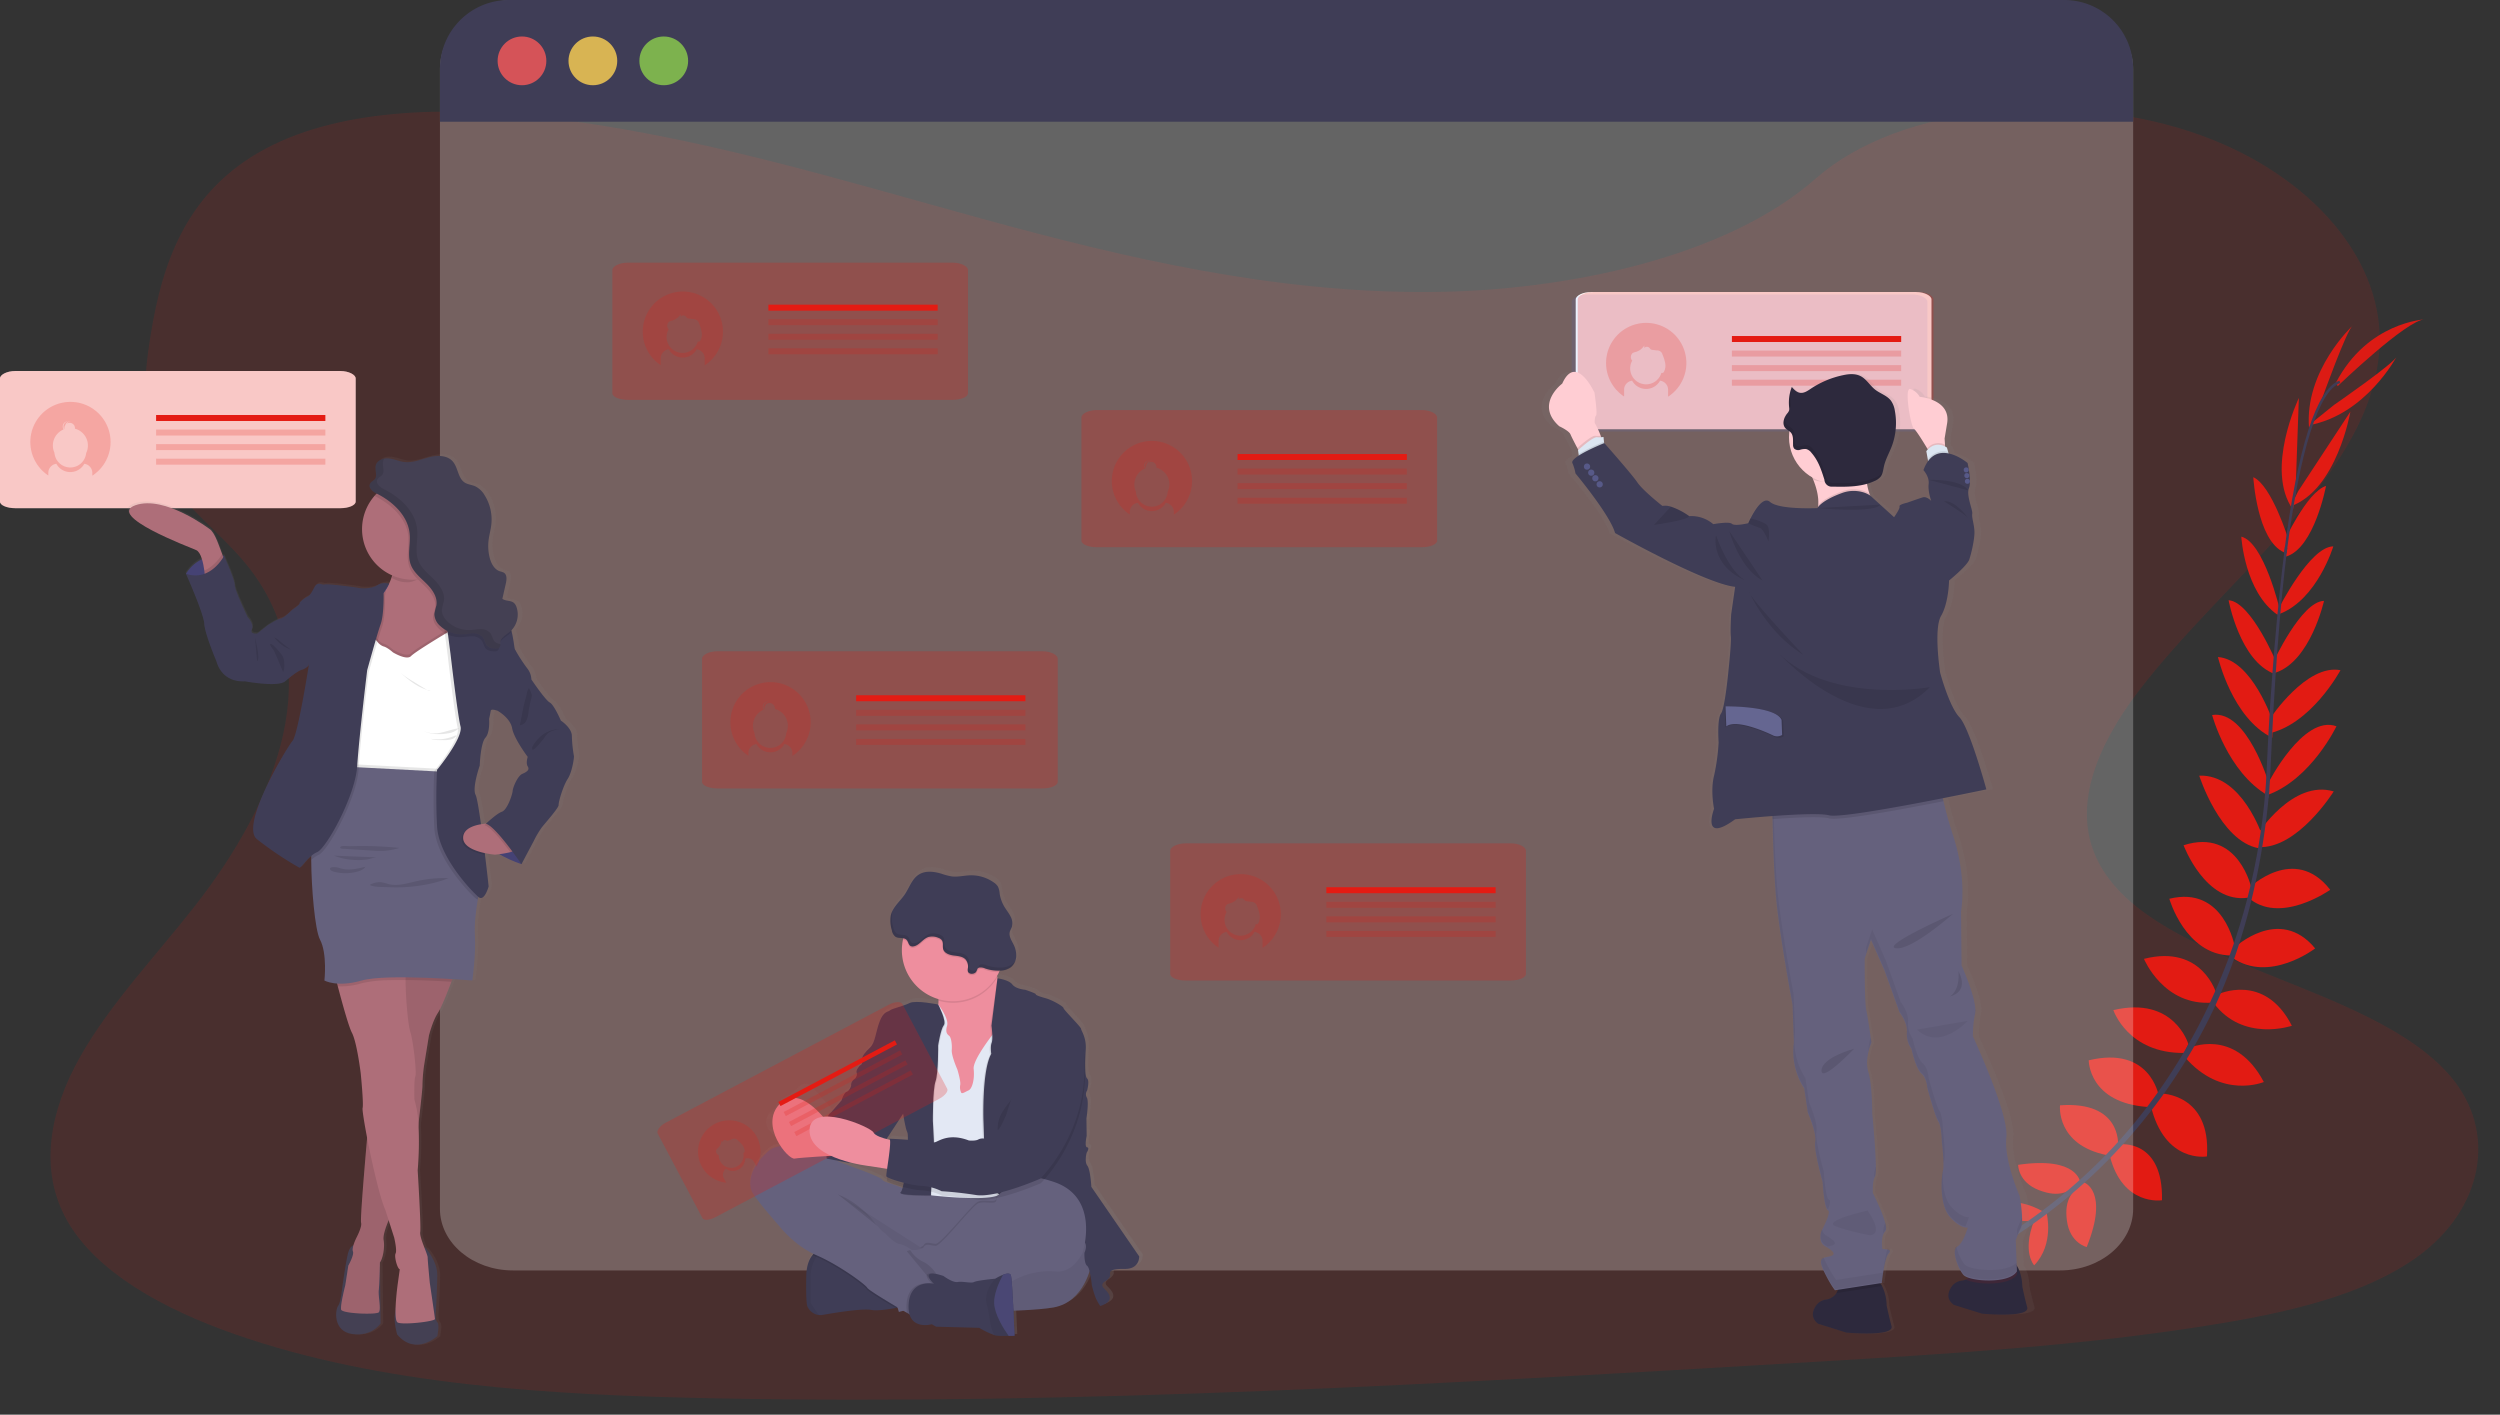 <?xml version="1.0" encoding="UTF-8" standalone="no"?>
<svg
   xmlns:dc="http://purl.org/dc/elements/1.1/"
   xmlns:cc="http://creativecommons.org/ns#"
   xmlns:rdf="http://www.w3.org/1999/02/22-rdf-syntax-ns#"
   xmlns:svg="http://www.w3.org/2000/svg"
   xmlns="http://www.w3.org/2000/svg"
   xmlns:xlink="http://www.w3.org/1999/xlink"
   xmlns:sodipodi="http://sodipodi.sourceforge.net/DTD/sodipodi-0.dtd"
   xmlns:inkscape="http://www.inkscape.org/namespaces/inkscape"
   data-name="Layer 1"
   width="1136.636"
   height="643.182"
   style=""
   version="1.1"
   id="svg254"
   sodipodi:docname="intro-img.svg"
   inkscape:version="0.92.3 (2405546, 2018-03-11)">
  <rect width="100%" height="100%" fill="#333333" stroke="none"/>
  <sodipodi:namedview
     pagecolor="#ffffff"
     bordercolor="#666666"
     borderopacity="1"
     objecttolerance="10"
     gridtolerance="10"
     guidetolerance="10"
     inkscape:pageopacity="0"
     inkscape:pageshadow="2"
     inkscape:window-width="1366"
     inkscape:window-height="719"
     id="namedview256"
     showgrid="false"
     inkscape:zoom="0.39690278"
     inkscape:cx="381.73534"
     inkscape:cy="293.13104"
     inkscape:window-x="0"
     inkscape:window-y="25"
     inkscape:window-maximized="1"
     inkscape:current-layer="svg254" />
  <rect
     id="backgroundrect"
     width="100%"
     height="100%"
     x="0"
     y="0"
     fill="none"
     stroke="none" />
  <defs
     id="defs12">
    <linearGradient
       id="ebf7d176-5ffd-4420-bcca-304f4f77ac7a"
       x1="0.5"
       y1="1"
       x2="0.5"
       y2="-0">
      <stop
         offset="0"
         stop-color="gray"
         stop-opacity="0.25"
         id="stop3" />
      <stop
         offset="0.54"
         stop-color="gray"
         stop-opacity="0.12"
         id="stop5" />
      <stop
         offset="1"
         stop-color="gray"
         stop-opacity="0.1"
         id="stop7" />
    </linearGradient>
    <linearGradient
       id="ffba99e4-d350-4cb7-a6ec-0715674198cb"
       x1="-222.1"
       y1="711.31"
       x2="-222.1"
       y2="269.19"
       gradientTransform="translate(1052.52 21.29) rotate(-2.2)"
       xlink:href="#ebf7d176-5ffd-4420-bcca-304f4f77ac7a" />
    <linearGradient
       id="f94edff0-5540-4209-9ffe-d34bff61dab8"
       x1="197.37"
       y1="744.56"
       x2="197.37"
       y2="339.73"
       xlink:href="#ebf7d176-5ffd-4420-bcca-304f4f77ac7a" />
  </defs>
  <title
     id="title14">status update</title>
  <g
     class="currentLayer"
     id="g252">
    <title
       id="title16">Layer 1</title>
    <path
       d="m 650.4,132.757 c -70.76,0.54 -138.73,-15.45 -203.73,-33.27 -65,-17.82 -129.47,-37.83 -198.84,-46 -44.62,-5.28 -95.4,-4.45 -130.48,16 -33.75,19.66 -43.73,51.88 -48.66,81.62 -3.71,22.38 -5.52,45.86 7.54,66.23 9.07,14.13 24.69,25.73 35.68,39.19 38.26,46.84 14.54,107.11 -23.4,155.51 -17.77,22.67 -38.57,44.49 -52.11,68.49 -13.54,24 -19.18,51.11 -5.79,74.6 13.28,23.29 43.54,40.06 76.08,51.45 66.1,23.14 143.17,27.7 218.23,29.17 166.14,3.24 332.71,-6.64 498.82,-16.51 61.48,-3.65 123.23,-7.33 183.48,-17.15 33.46,-5.45 67.93,-13.43 91.75,-30.6 30.24,-21.8 36.68,-57.12 15,-82.34 -36.37,-42.29 -133,-49.68 -159,-95.53 -14.31,-25.24 -1.57,-54.37 17,-78.91 39.94,-52.65 108.34,-100 109.95,-158.63 1.11,-40.25 -34,-79.28 -86.68,-96.43 -55.24,-18 -130.78,-12.79 -169.84,21.62 -40.16,35.37 -112.5,51.02 -175,51.49 z"
       id="svg_1"
       class=""
       inkscape:connector-curvature="0"
       style="opacity:0.21;fill:#e41b13;fill-opacity:0.617" />
    <path
       d="m 928.97,550.93 c 0,0 -12.29,-8.11 -24.47,-2.35 0,0 3.75,7.23 19.17,6.54 z"
       id="svg_2"
       inkscape:connector-curvature="0"
       style="fill:#e41b13;fill-opacity:0.987" />
    <path
       d="m 930.48,551.36 c 0,0 3.74,14.24 -5.63,23.93 0,0 -5.64,-5.87 -0.05,-20.25 z"
       id="svg_3"
       inkscape:connector-curvature="0"
       style="fill:#e41b13;fill-opacity:0.987" />
    <path
       d="m 945.81,537.69 c 0,0 -0.91,-12.11 -28.26,-8.1 0,0 -0.12,7.82 9.48,11.52 9.6,3.7 13.99,0.58 18.78,-3.42 z"
       id="svg_4"
       inkscape:connector-curvature="0"
       style="fill:#e41b13;fill-opacity:0.987" />
    <path
       d="m 947.49,537.61 c 0,0 11.56,3.71 1.25,29.36 0,0 -7.62,-1.7 -9,-11.91 -1.38,-10.21 2.74,-13.74 7.75,-17.45 z"
       id="svg_5"
       inkscape:connector-curvature="0"
       style="fill:#e41b13;fill-opacity:0.987" />
    <path
       d="m 962.97,520.42 c 0,0 1.57,-19.93 -26.38,-17.88 0,0 -2,18 21.45,22.68 z"
       id="svg_6"
       inkscape:connector-curvature="0"
       style="fill:#e41b13;fill-opacity:0.987" />
    <path
       d="m 981.4,497.93 c 0,0 -3.83,-22.59 -31.76,-15.86 0,0 -0.11,19.53 27.2,21.24 z"
       id="svg_7"
       inkscape:connector-curvature="0"
       style="fill:#e41b13;fill-opacity:0.987" />
    <path
       d="m 994.94,474.67 c 0,0 -6.42,-22 -34.1,-15.42 0,0 6.59,19.79 32.26,19.48 z"
       id="svg_8"
       inkscape:connector-curvature="0"
       style="fill:#e41b13;fill-opacity:0.987" />
    <path
       d="m 1007.76,451.95 c 0,0 -6.27,-22.83 -33,-16 0,0 8.92,21.69 31.23,19.87 z"
       id="svg_9"
       inkscape:connector-curvature="0"
       style="fill:#e41b13;fill-opacity:0.987" />
    <path
       d="m 1016.03,430.37 c 0,0 -4.82,-27.92 -29.74,-21.74 0,0 7.23,25.4 27.9,25.8 z"
       id="svg_10"
       inkscape:connector-curvature="0"
       style="fill:#e41b13;fill-opacity:0.987" />
    <path
       d="m 1023.77,404.3 c 0,0 -5.78,-28.15 -31,-20 0,0 9.89,26.6 29.22,23.85 z"
       id="svg_11"
       inkscape:connector-curvature="0"
       style="fill:#e41b13;fill-opacity:0.987" />
    <path
       d="m 1028.57,380.03 c 0,0 -9.19,-28.14 -28.68,-27.38 0,0 9.4,29.73 27,33 z"
       id="svg_12"
       inkscape:connector-curvature="0"
       style="fill:#e41b13;fill-opacity:0.987" />
    <path
       d="m 1031.62,356.36 c 0,0 -10,-33.88 -25.87,-31.27 0,0 6.93,25.9 25.3,36.55 z"
       id="svg_13"
       inkscape:connector-curvature="0"
       style="fill:#e41b13;fill-opacity:0.987" />
    <path
       d="m 1033.4,328.08 c 0,0 -9.37,-28.23 -25,-29.36 0,0 6.37,27.78 24.68,36.69 z"
       id="svg_14"
       inkscape:connector-curvature="0"
       style="fill:#e41b13;fill-opacity:0.987" />
    <path
       d="m 1035.24,301.8 c 0,0 -11.69,-28.26 -22,-28.9 0,0 5.08,27.83 21,33.54 z"
       id="svg_15"
       inkscape:connector-curvature="0"
       style="fill:#e41b13;fill-opacity:0.987" />
    <path
       d="m 1036.54,277.23 c 0,0 -7.18,-30.7 -17.52,-33.24 0,0 1.41,25.11 16.48,35.54 z"
       id="svg_16"
       inkscape:connector-curvature="0"
       style="fill:#e41b13;fill-opacity:0.987" />
    <path
       d="m 1040.4,245.14 c 0,0 -7.56,-24.46 -15.93,-28.19 0,0 1.66,28.84 14,34.18 z"
       id="svg_17"
       inkscape:connector-curvature="0"
       style="fill:#e41b13;fill-opacity:0.987" />
    <path
       d="m 1043.66,224.07 1.53,-43.14 c 0,0 -15.62,32.56 -2.68,50.75 z"
       id="svg_18"
       inkscape:connector-curvature="0"
       style="fill:#e41b13;fill-opacity:0.987" />
    <path
       d="m 1055.75,181.2 c 0,0 11.26,-31.5 14,-33.26 0,0 -22.1,20.44 -19.94,46.73 z"
       id="svg_19"
       inkscape:connector-curvature="0"
       style="fill:#e41b13;fill-opacity:0.946" />
    <path
       d="m 963.74,520.28 c 0,0 19.82,-2.6 19.22,25.42 0,0 -17.91,2.91 -23.75,-20.25 z"
       id="svg_20"
       inkscape:connector-curvature="0"
       style="fill:#e41b13;fill-opacity:0.987" />
    <path
       d="m 982.4,497.17 c 0,0 22.91,-0.07 21,28.6 0,0 -19.22,3.43 -25.57,-23.18 z"
       id="svg_21"
       inkscape:connector-curvature="0"
       style="fill:#e41b13;fill-opacity:0.987" />
    <path
       d="m 995.16,476.52 c 0,0 20.79,-9.75 34.1,15.42 0,0 -19.21,8.12 -35.93,-11.35 z"
       id="svg_22"
       inkscape:connector-curvature="0"
       style="fill:#e41b13;fill-opacity:0.987" />
    <path
       d="m 1008.22,452.16 c 0,0 21.29,-10.37 33.79,14.21 0,0 -22.17,7.64 -35.54,-10.32 z"
       id="svg_23"
       inkscape:connector-curvature="0"
       style="fill:#e41b13;fill-opacity:0.987" />
    <path
       d="m 1015.75,430.98 c 0,0 20.49,-19.58 36.85,0.22 0,0 -20.94,16.1 -37.79,4.14 z"
       id="svg_24"
       inkscape:connector-curvature="0"
       style="fill:#e41b13;fill-opacity:0.987" />
    <path
       d="m 1022.61,403.63 c 0,0 20.62,-20 36.84,0.92 0,0 -23.14,16.43 -37.57,3.28 z"
       id="svg_25"
       inkscape:connector-curvature="0"
       style="fill:#e41b13;fill-opacity:0.987" />
    <path
       d="m 1026.47,379.23 c 0,0 15.88,-25 34.57,-19.41 0,0 -16.47,26.47 -34.4,25.29 z"
       id="svg_26"
       inkscape:connector-curvature="0"
       style="fill:#e41b13;fill-opacity:0.987" />
    <path
       d="m 1031.15,356.2 c 0,0 16,-31.49 31.13,-26 0,0 -11.53,24.2 -31.54,31.31 z"
       id="svg_27"
       inkscape:connector-curvature="0"
       style="fill:#e41b13;fill-opacity:0.987" />
    <path
       d="m 1032.25,326.47 c 0,0 16.45,-24.78 31.86,-21.76 0,0 -13.45,25.13 -33.45,28.93 z"
       id="svg_28"
       inkscape:connector-curvature="0"
       style="fill:#e41b13;fill-opacity:0.987" />
    <path
       d="m 1033.5,301.19 c 0,0 12.75,-27.8 23.12,-28 0,0 -6.13,27.61 -22.26,32.72 z"
       id="svg_29"
       inkscape:connector-curvature="0"
       style="fill:#e41b13;fill-opacity:0.987" />
    <path
       d="m 1036.03,276.63 c 0,0 14.17,-28.17 24.82,-28.22 0,0 -7.25,24.08 -24.35,30.69 z"
       id="svg_30"
       inkscape:connector-curvature="0"
       style="fill:#e41b13;fill-opacity:0.987" />
    <path
       d="m 1038.16,246.87 c 0,0 10.6,-23.3 19.38,-25.94 0,0 -5.3,28.4 -18.21,32.12 z"
       id="svg_31"
       inkscape:connector-curvature="0"
       style="fill:#e41b13;fill-opacity:0.987" />
    <path
       d="m 1044.92,223.25 23.69,-36.08 c 0,0 -6.07,35.6 -27.14,43 z"
       id="svg_32"
       inkscape:connector-curvature="0"
       style="fill:#e41b13;fill-opacity:0.987" />
    <path
       d="m 1061.18,184.1 c 0,0 27.54,-19 28.53,-22.08 0,0 -14,26.62 -40,31.32 z"
       id="svg_33"
       inkscape:connector-curvature="0"
       style="fill:#e41b13;fill-opacity:0.987" />
    <path
       d="m 1062.83,175.55 c 0,0 31.61,-30.38 39.68,-30.35 0,0 -26.07,1.19 -40.44,28.74 z"
       id="svg_34"
       inkscape:connector-curvature="0"
       style="fill:#e41b13;fill-opacity:0.946" />
    <path
       d="m 1038.47,251.38 1.15,0.15 c 5.94,-46.5 14.6,-74 24.39,-77.37 l -0.38,-1.1 c -10.38,3.6 -19.08,30.68 -25.16,78.32 z"
       id="svg_35"
       inkscape:connector-curvature="0"
       style="fill:#3f3d56;fill-opacity:1" />
    <path
       d="m 1029.74,362.55 1.74,0.15 c 0.36,-4.34 0.64,-8.79 0.83,-13.21 1.66,-38.48 4.23,-73.82 7.62,-100.31 l -1,-1.25 c -3.39,26.54 -6.69,62.95 -8.35,101.49 -0.18,4.38 -0.48,8.82 -0.84,13.13 z"
       id="svg_36"
       inkscape:connector-curvature="0"
       style="fill:#3f3d56;fill-opacity:1" />
    <path
       d="m 896.51,573.06 c 0.31,-0.13 30.94,-13.81 62.73,-46.44 a 252.42,252.42 0 0 0 45.85,-65 c 14.69,-29.93 23.65,-66.71 26.66,-102.44 l -1.82,0.85 c -6.74,80.2 -43.26,135 -72.29,164.85 -31.48,32.33 -61.76,45.87 -62.06,46 z"
       id="svg_37"
       inkscape:connector-curvature="0"
       style="fill:#3f3d56;fill-opacity:1" />
    <path
       d="M 969.85,31.19 V 549.61 c 0,15.41 -14.87,28 -33.23,28 h -703.37 c -18.36,0 -33.23,-12.54 -33.23,-28 V 31.19 c 0,-15.44 14.87,-31.19 33.23,-31.19 L 936.58,1.71 c 18.36,4.8e-6 33.27,14.09 33.27,29.48 z"
       id="svg_38"
       class=""
       inkscape:connector-curvature="0"
       style="opacity:0.24;fill:#ffffff" />
    <path
       d="m 969.85,31.35 v 24 H 200.02 v -24 A 31.35,31.35 0 0 1 231.4,0 h 707.11 a 31.35,31.35 0 0 1 31.34,31.35 z"
       id="svg_39"
       inkscape:connector-curvature="0"
       style="fill:#3f3d56" />
    <circle
       cx="237.32"
       cy="27.67"
       r="11.08"
       id="svg_40"
       style="opacity:0.8;fill:#fa5959" />
    <circle
       cx="269.55"
       cy="27.67"
       r="11.08"
       id="svg_41"
       style="opacity:0.8;fill:#fed253" />
    <circle
       cx="301.78"
       cy="27.67"
       r="11.08"
       id="svg_42"
       style="opacity:0.8;fill:#8ccf4d" />
    <g
       id="svg_43"
       class=""
       style="opacity:1;fill:#c1d5ff;fill-opacity:1">
      <path
         d="m 653.4,189.8 v 56 c 0,1.67 -3.13,3 -7,3 H 498.68 c -3.86,0 -7,-1.35 -7,-3 v -56 c 0,-1.67 3.12,-3.37 7,-3.37 H 646.4 c 3.88,-0.01 7,1.69 7,3.37 z"
         id="svg_44"
         inkscape:connector-curvature="0"
         style="opacity:1;fill:#e41b13;fill-opacity:0.242" />
    </g>
    <rect
       x="562.67"
       y="206.42"
       width="76.96"
       height="2.72"
       id="svg_45"
       style="fill:#e41b13;fill-opacity:1" />
    <path
       d="m 523.73,200.46 a 18.25,18.25 0 0 0 -10.06,33.47 v -1.21 a 4.15,4.15 0 0 1 3.65,-4.11 7.24,7.24 0 0 0 12.7,0 4.15,4.15 0 0 1 3.65,4.11 v 1.29 a 18.25,18.25 0 0 0 -9.94,-33.55 z m 7.16,23.14 a 7.23,7.23 0 0 1 -14.43,0 7.92,7.92 0 0 1 4.15,-10.61 2.46,2.46 0 0 1 -0.39,-1.31 2.41,2.41 0 0 1 2.42,-2.41 h 0.17 a 2.41,2.41 0 0 0 -2.24,2.4 2.44,2.44 0 0 0 0.32,1.2 h 0.07 a 2.61,2.61 0 0 1 0,-0.48 2.35,2.35 0 0 1 0.46,-1.4 2.4,2.4 0 0 1 2.3,-1.7 h 0.17 a 2.39,2.39 0 0 0 -1.84,1.08 2.34,2.34 0 0 1 1.33,-0.4 2.41,2.41 0 0 1 2.41,2.41 2.45,2.45 0 0 1 0,0.27 7.93,7.93 0 0 1 5.88,7.66 8.07,8.07 0 0 1 -0.78,3.29 z"
       id="svg_46"
       inkscape:connector-curvature="0"
       style="opacity:0.2;fill:#e41b13;fill-opacity:0.993" />
    <rect
       x="562.67"
       y="213.04"
       width="76.96"
       height="2.72"
       id="svg_47"
       style="opacity:0.2;fill:#e41b13;fill-opacity:1" />
    <rect
       x="562.67"
       y="219.66"
       width="76.96"
       height="2.72"
       id="svg_48"
       style="opacity:0.2;fill:#e41b13;fill-opacity:1" />
    <rect
       x="562.67"
       y="226.29"
       width="76.96"
       height="2.72"
       id="svg_49"
       style="opacity:0.2;fill:#e41b13;fill-opacity:1" />
    <g
       id="svg_50"
       class=""
       style="opacity:1;fill:#c1d5ff;fill-opacity:1">
      <path
         d="m 480.899,299.47 v 56 c 0,1.66 -3.12,3 -7,3 H 326.179 c -3.86,0 -7,-1.36 -7,-3 v -56 c 0,-1.67 3.12,-3.37 7,-3.37 h 147.74 c 3.86,-5e-5 6.98,1.7 6.98,3.37 z"
         id="svg_51"
         inkscape:connector-curvature="0"
         style="opacity:1;fill:#e41b13;fill-opacity:0.242" />
    </g>
    <rect
       x="389.25"
       y="316.1"
       width="76.96"
       height="2.72"
       id="svg_52"
       style="fill:#e41b13;fill-opacity:1" />
    <path
       d="m 350.32,310.13 a 18.25,18.25 0 0 0 -10.06,33.48 v -1.22 a 4.14,4.14 0 0 1 3.65,-4.1 7.24,7.24 0 0 0 12.7,0 4.14,4.14 0 0 1 3.65,4.1 v 1.3 a 18.25,18.25 0 0 0 -9.94,-33.56 z m 7.15,23.14 a 7.23,7.23 0 0 1 -14.43,0 8,8 0 0 1 -0.71,-3.29 7.94,7.94 0 0 1 4.86,-7.32 2.39,2.39 0 0 1 -0.38,-1.3 2.42,2.42 0 0 1 2.41,-2.42 H 349.4 a 2.41,2.41 0 0 0 -1.93,3.6 h 0.08 a 2.42,2.42 0 0 1 0,-0.47 3.54,3.54 0 0 1 2.76,-3.11 h 0.09 a 2.42,2.42 0 0 0 -1.84,1.08 2.39,2.39 0 0 1 1.32,-0.4 2.42,2.42 0 0 1 2.42,2.42 2.45,2.45 0 0 1 0,0.27 7.92,7.92 0 0 1 5.16,11 z"
       id="svg_53"
       inkscape:connector-curvature="0"
       style="opacity:0.2;fill:#e41b13;fill-opacity:0.993" />
    <rect
       x="389.25"
       y="322.72"
       width="76.96"
       height="2.72"
       id="svg_54"
       style="opacity:0.2;fill:#e41b13;fill-opacity:1" />
    <rect
       x="389.25"
       y="329.34"
       width="76.96"
       height="2.72"
       id="svg_55"
       style="opacity:0.2;fill:#e41b13;fill-opacity:1" />
    <rect
       x="389.25"
       y="335.96"
       width="76.96"
       height="2.72"
       id="svg_56"
       style="opacity:0.2;fill:#e41b13;fill-opacity:1" />
    <g
       id="svg_57"
       class=""
       style="opacity:1;fill:#c1d5ff;fill-opacity:1">
      <path
         d="m 440.1,122.789 v 56 c 0,1.66 -3.12,3 -7,3 H 285.4 c -3.85,0 -7,-1.36 -7,-3 v -56 c 0,-1.67 3.13,-3.37 7,-3.37 H 433.12 c 3.86,0 6.98,1.7 6.98,3.37 z"
         id="svg_58"
         inkscape:connector-curvature="0"
         style="opacity:1;fill:#e41b13;fill-opacity:0.242" />
    </g>
    <rect
       x="349.36"
       y="138.51"
       width="76.96"
       height="2.72"
       id="svg_59"
       style="fill:#e41b13;fill-opacity:1" />
    <rect
       x="349.36"
       y="145.13"
       width="76.96"
       height="2.72"
       id="svg_60"
       style="opacity:0.2;fill:#e41b13;fill-opacity:1" />
    <rect
       x="349.36"
       y="151.75"
       width="76.96"
       height="2.72"
       id="svg_61"
       style="opacity:0.2;fill:#e41b13;fill-opacity:1" />
    <rect
       x="349.36"
       y="158.37"
       width="76.96"
       height="2.72"
       id="svg_62"
       style="opacity:0.2;fill:#e41b13;fill-opacity:1" />
    <path
       d="m 310.4,132.54 a 18.26,18.26 0 0 0 -10,33.48 v -3.09 a 4.15,4.15 0 0 1 3.65,-4.11 7.24,7.24 0 0 0 12.7,0 4.14,4.14 0 0 1 3.65,4.11 v 3.16 a 18.25,18.25 0 0 0 -10,-33.55 z m 8,22.28 a 1.23,1.23 0 0 1 -0.24,0.31 1,1 0 0 1 -0.53,0.18 h -0.37 a 7.25,7.25 0 0 1 -14.19,-2.06 7.14,7.14 0 0 1 0.95,-3.56 l -0.08,-0.05 a 2.41,2.41 0 0 1 0.24,-3.35 4.82,4.82 0 0 1 1.5,-0.55 6.7,6.7 0 0 0 3.8,-2.91 8,8 0 0 1 0,1.1 1.61,1.61 0 0 1 2.29,-0.08 4.6,4.6 0 0 0 0.65,0.74 2,2 0 0 0 0.81,0.23 l 1.82,0.23 a 3.48,3.48 0 0 1 2.07,0.75 3.28,3.28 0 0 1 0.69,1.22 18.24,18.24 0 0 1 1.19,3.85 6.17,6.17 0 0 1 -0.55,3.93 z"
       id="svg_63"
       inkscape:connector-curvature="0"
       style="opacity:0.2;fill:#e41b13;fill-opacity:0.993" />
    <g
       id="svg_64"
       class=""
       style="opacity:1;fill:#c1d5ff;fill-opacity:1">
      <path
         d="m 693.77,386.8 v 56 c 0,1.67 -3.12,3 -7,3 H 539.04 c -3.86,0 -7,-1.35 -7,-3 v -56 c 0,-1.67 3.12,-3.36 7,-3.36 h 147.75 c 3.86,-0.05 6.98,1.64 6.98,3.36 z"
         id="svg_65"
         inkscape:connector-curvature="0"
         style="opacity:1;fill:#e41b13;fill-opacity:0.242" />
    </g>
    <rect
       x="603.03"
       y="403.38"
       width="76.96"
       height="2.72"
       id="svg_66"
       style="fill:#e41b13;fill-opacity:1" />
    <rect
       x="603.03"
       y="410"
       width="76.96"
       height="2.72"
       id="svg_67"
       style="opacity:0.2;fill:#e41b13;fill-opacity:1" />
    <rect
       x="603.03"
       y="416.63"
       width="76.96"
       height="2.72"
       id="svg_68"
       style="opacity:0.2;fill:#e41b13;fill-opacity:1" />
    <rect
       x="603.03"
       y="423.25"
       width="76.96"
       height="2.72"
       id="svg_69"
       style="opacity:0.2;fill:#e41b13;fill-opacity:1" />
    <path
       d="m 564.09,397.42 a 18.25,18.25 0 0 0 -10.06,33.47 v -3.09 a 4.15,4.15 0 0 1 3.65,-4.1 7.24,7.24 0 0 0 12.7,0 4.14,4.14 0 0 1 3.65,4.1 v 3.17 a 18.25,18.25 0 0 0 -9.94,-33.55 z m 8,22.27 a 1.12,1.12 0 0 1 -0.24,0.32 1,1 0 0 1 -0.53,0.18 h -0.38 a 7.24,7.24 0 1 1 -13.23,-5.62 h -0.08 a 2.41,2.41 0 0 1 0.24,-3.35 4.82,4.82 0 0 1 1.5,-0.55 6.69,6.69 0 0 0 3.8,-2.9 8,8 0 0 1 0,1.1 1.61,1.61 0 0 1 2.29,-0.08 4.14,4.14 0 0 0 0.65,0.73 1.91,1.91 0 0 0 0.81,0.24 l 1.82,0.23 a 3.42,3.42 0 0 1 2.07,0.75 3.28,3.28 0 0 1 0.69,1.22 18.06,18.06 0 0 1 1.19,3.85 6.14,6.14 0 0 1 -0.57,3.88 z"
       id="svg_70"
       inkscape:connector-curvature="0"
       style="opacity:0.2;fill:#e41b13;fill-opacity:0.993" />
    <path
       d="m 556.16,703.48 -21.94,-31.81 c 0,0 -0.41,-7.88 -1.85,-9.72 -1.44,-1.84 -0.31,-5.93 -0.31,-5.93 0,0 1.54,-2.25 0.21,-2.46 -1.33,-0.21 -0.21,-5.22 -0.21,-5.22 l -0.1,-8 c 0,0 1.23,-7.68 0.21,-9.52 a 3,3 0 0 1 0.1,-3.27 c 0,0 1.23,-4.4 0,-5.53 -1.23,-1.13 -0.93,-8 -0.62,-13.4 0.31,-5.4 -2.15,-8.49 -2.15,-9.31 0,-0.82 -8.1,-8.79 -8.1,-9.51 0,-0.72 -5.13,-3.68 -8.21,-4.5 -3.08,-0.82 -4.61,-1.43 -4.51,-1.84 0.1,-0.41 -4.82,-2 -4.82,-2 0,0 -4.3,-0.31 -5.95,-2.45 -1.65,-2.14 -6.65,-2.78 -6.8,-2.79 l -0.09,-0.43 -0.09,-0.46 c 0.38,-0.65 0.74,-1.32 1.07,-2 0.1,-0.21 0.19,-0.41 0.28,-0.62 a 8.78,8.78 0 0 0 5.05,-1.57 6.85,6.85 0 0 0 2.45,-4.91 10.83,10.83 0 0 0 -1.19,-5.45 c -0.9,-1.84 -2.22,-3.75 -1.77,-5.75 0.2,-0.86 0.72,-1.62 1,-2.46 a 6.5,6.5 0 0 0 -0.74,-4.85 c -0.77,-1.48 -1.85,-2.79 -2.72,-4.23 a 16.42,16.42 0 0 1 -2.16,-6 9.24,9.24 0 0 0 -0.8,-3.26 6.24,6.24 0 0 0 -1.8,-1.82 18,18 0 0 0 -11,-3.34 c -2.79,0.1 -5.58,0.85 -8.35,0.51 a 30.6,30.6 0 0 1 -4.87,-1.27 c -3.44,-1 -7.41,-1.44 -10.4,0.53 -2.99,1.97 -4.19,5.84 -6.22,8.87 -1.8,2.67 -4.42,4.92 -5.79,7.76 0,-0.06 0,-0.11 0,-0.17 a 9.86,9.86 0 0 0 -0.76,2.07 14.74,14.74 0 0 0 0.45,6.78 4.72,4.72 0 0 0 1.66,3 c 1,0.65 2.4,0.5 3.59,0.71 -0.05,0.19 -0.1,0.39 -0.14,0.58 a 23,23 0 0 0 -0.51,4.87 23.44,23.44 0 0 0 16.74,22.47 c 0,0.21 0,0.42 0,0.62 a 16.37,16.37 0 0 1 -0.1,1.76 v 0 c 0,0 -10.31,-2.12 -13.07,-0.68 -2.76,1.44 -8.21,2.55 -9,3.37 -0.79,0.82 -2.87,0.21 -4.72,5 -1.85,4.79 -2.05,9.72 -4.4,12 -2.35,2.28 -3.59,3.79 -3.7,5.43 -0.11,1.64 0.31,2 -0.61,2.55 -0.92,0.55 -2.26,2.66 -1.85,3.48 a 2.9,2.9 0 0 1 -1.13,3.07 3.41,3.41 0 0 0 -1.43,3.07 c 0,0 -0.62,2.25 -2.05,2.76 -1.43,0.51 -2.36,3.89 -2.36,3.89 l -4.65,5.35 -9.22,-10.2 a 3.89,3.89 0 0 0 -5.48,-0.28 l -4.54,4.03 a 8.94,8.94 0 0 0 -4.53,2.7 11.75,11.75 0 0 0 -2.34,3.49 l -2.48,2.23 a 6.28,6.28 0 0 0 -0.64,6.95 l 5.91,6.53 v 0.06 a 10.33,10.33 0 0 0 -5.71,2.32 c -8.81,7.78 -8.92,14.94 -7.58,18.21 1.34,3.27 12.51,15.86 12.51,15.86 0,0 6.49,8.44 15.86,12.93 v 0 l -0.07,0.07 c -0.19,0.2 -0.37,0.41 -0.55,0.64 l -0.15,0.2 a 1.43,1.43 0 0 0 -0.14,0.2 l -0.17,0.24 -0.13,0.2 -0.18,0.3 -0.11,0.19 -0.21,0.4 c 0,0 -0.05,0.09 -0.07,0.13 -0.02,0.04 -0.17,0.37 -0.25,0.56 l -0.09,0.21 c 0,0.13 -0.1,0.27 -0.16,0.4 l -0.09,0.27 c 0,0.13 -0.09,0.26 -0.13,0.4 l -0.09,0.29 q -0.06,0.21 -0.12,0.45 c 0,0.09 -0.05,0.18 -0.07,0.27 -0.02,0.09 -0.11,0.49 -0.16,0.74 a 2.5,2.5 0 0 0 0,0.29 4.51,4.51 0 0 0 -0.09,0.53 c 0,0.12 0,0.24 -0.05,0.37 -0.05,0.13 -0.05,0.33 -0.07,0.51 -0.02,0.18 0,0.25 0,0.39 0,0.14 0,0.38 0,0.58 v 0.36 c 0,0.32 0,0.65 0,1 -0.21,12 0.49,13.71 0.49,13.71 a 6.64,6.64 0 0 0 5.44,4.08 7.17,7.17 0 0 0 1.76,-0.09 c 5.33,-0.93 17.84,-3.07 22.25,-2.25 2.65,0.49 7.56,-0.24 11.05,-0.9 l 0.92,-0.18 0.64,2 2,-0.56 1.72,1 1.09,0.62 c 2,6.86 10.24,4.52 10.24,4.52 l 1.95,1.13 19.79,0.51 a 39.78,39.78 0 0 0 7,3.36 6.29,6.29 0 0 0 1,0.22 44.38,44.38 0 0 0 5.51,0.1 c 1.52,0 2.69,-0.1 2.69,-0.1 0,0 -0.2,-5.37 -0.49,-11.39 a 161.45,161.45 0 0 0 18.33,-1.5 c 10.57,-1.86 15,-11.47 16.6,-16.6 a 46.9,46.9 0 0 1 1,6.37 46.46,46.46 0 0 0 1.64,5.52 18.45,18.45 0 0 0 2.26,4.1 c 7.79,-2.66 3.07,-6.65 1.43,-8.39 -1.64,-1.74 1.13,-3.17 1.13,-3.17 0,0 2.16,-1.44 2,-2.77 -0.16,-1.33 -0.31,-2.76 6.67,-2.66 6.98,0.1 6.51,-5.67 6.51,-5.67 z M 447.88,638.16 c 0.09,0.59 1.06,6.89 1.94,8.55 a 10.9,10.9 0 0 1 0.23,3.37 c -4.13,-0.33 -8.43,-0.51 -8.43,-0.51 a 1,1 0 0 1 0.22,0.53 l -0.65,-0.15 -0.95,-0.23 7.62,-11.57 z m -15.08,24 7.15,1.14 0.6,0.09 a 25.52,25.52 0 0 0 -0.37,3.38 c 0,0.1 0.16,0.23 0.39,0.38 a 10.74,10.74 0 0 0 -0.14,1.69 c 0.12,0.57 3.46,1.79 7.3,2.81 -0.06,0.2 -0.11,0.4 -0.16,0.58 v 0 c -3.39,-1.78 -8.72,-2.61 -9.34,-3.93 -0.62,-1.32 -18.76,-7.67 -18.76,-7.67 0,0 -0.67,-0.35 -1.81,-0.9 l 4.78,0.9 1.31,-0.13 a 71.46,71.46 0 0 0 9.05,1.65 z"
       transform="translate(-36.6,-133.2)"
       id="svg_71"
       inkscape:connector-curvature="0"
       style="fill:url(#ebf7d176-5ffd-4420-bcca-304f4f77ac7a)" />
    <path
       d="m 496.22,574.73 c 0,0 -2.85,17.18 -17.28,19.72 -14.43,2.54 -62.6,2 -62.6,2 0,0 -27.54,-4 -37.5,-27.23 -9.96,-23.23 -16.37,-32.53 -7.83,-32.93 8.54,-0.4 54.58,15.55 57.22,15.75 2.64,0.2 70.53,-35.34 67.99,22.69 z"
       id="svg_72"
       inkscape:connector-curvature="0"
       style="fill:#65617d" />
    <path
       d="m 496.22,574.73 c 0,0 -2.85,17.18 -17.28,19.72 -14.43,2.54 -62.6,2 -62.6,2 0,0 -27.54,-4 -37.5,-27.23 -9.96,-23.23 -16.37,-32.53 -7.83,-32.93 8.54,-0.4 54.58,15.55 57.22,15.75 2.64,0.2 70.53,-35.34 67.99,22.69 z"
       id="svg_73"
       inkscape:connector-curvature="0"
       style="opacity:0.05" />
    <path
       d="m 367.03,593.8 a 6.59,6.59 0 0 0 5.37,4.1 7,7 0 0 0 1.74,-0.1 c 5.28,-0.91 17.68,-3 22.05,-2.23 2.63,0.49 7.5,-0.24 11,-0.89 2.3,-0.43 4,-0.84 4,-0.84 0,0 -4.06,-13.52 -4.57,-13.92 -0.51,-0.4 -18.33,-11.12 -18.33,-11.12 l -14.09,-1 v 0 a 7.41,7.41 0 0 0 -4.77,2.81 c -1.49,1.8 -2.77,4.75 -2.85,9.59 -0.25,11.91 0.45,13.6 0.45,13.6 z"
       id="svg_74"
       inkscape:connector-curvature="0"
       style="fill:#3f3d56" />
    <path
       d="m 367.03,593.8 a 6.59,6.59 0 0 0 5.37,4.1 57.66,57.66 0 0 1 -3.82,-5.58 l 0.07,-9.86 A 17.38,17.38 0 0 1 374.2,567.8 v 0 c 0,0 -7.42,0.51 -7.62,12.4 -0.2,11.89 0.45,13.6 0.45,13.6 z"
       id="svg_75"
       inkscape:connector-curvature="0"
       style="opacity:0.05" />
    <path
       d="m 428.13,572.29 13.11,-10.26 20.63,-20.33 -5.59,-0.25 c -0.84,0.53 -3.18,2.21 -3.27,4.25 -0.1,2.48 -5.57,0.17 -8.42,1.59 -2.85,1.42 -16.77,19.24 -19.19,19.13 -2.42,-0.11 -4.37,-1.24 -5.38,0.49 a 1,1 0 0 1 -0.08,0.11 z"
       id="svg_76"
       inkscape:connector-curvature="0"
       style="opacity:0.1" />
    <path
       d="m 369.4,570.63 1.42,0.65 c 10,4.27 22.25,13.21 23.17,14.84 0.56,1 7.69,5.32 13.19,8.56 2.3,-0.43 4,-0.84 4,-0.84 0,0 -4.06,-13.52 -4.57,-13.92 C 406.1,579.52 388.29,568.8 388.29,568.8 l -14.09,-1 v 0 A 7.41,7.41 0 0 0 369.4,570.63 Z"
       id="svg_77"
       inkscape:connector-curvature="0"
       style="opacity:0.1" />
    <path
       d="m 341.74,541.5 c 1.32,3.25 12.4,15.75 12.4,15.75 0,0 7,9.15 17,13.42 10,4.27 22.26,13.21 23.17,14.84 0.59,1 8.53,5.82 14.12,9.11 l 1.26,0.73 2.77,1.61 1.47,0.84 c 0,0 3.4,-2.73 6.79,-5.48 3.39,-2.75 6.68,-5.44 6.73,-5.59 0.1,-0.31 1.42,-3.76 1.11,-4 -0.16,-0.1 -0.85,-1.51 -2.14,-3.14 a 14.41,14.41 0 0 0 -5.17,-4.28 14.68,14.68 0 0 1 -6.71,-7 c 0,0 -0.45,-0.32 -1.12,-0.75 a 13.6,13.6 0 0 0 -4.57,-2 c -2.24,-0.28 -6.4,-4.85 -6.4,-4.85 a 12.53,12.53 0 0 1 -4,-4.17 c -1.07,-2.23 -16.83,-13 -18.29,-14 l 38.24,24.49 9.15,5.87 13.11,-10.26 20.63,-20.33 -6.81,-0.3 c -10,-0.44 -27.83,-1.12 -30.08,-0.61 a 17,17 0 0 1 -5.59,0.36 c 0,0 -5.08,0.23 -8.43,-1.54 -3.35,-1.77 -8.65,-2.6 -9.26,-3.91 -0.61,-1.31 -18.6,-7.62 -18.6,-7.62 0,0 -24.49,-13 -33.23,-5.28 -8.74,7.72 -8.89,14.84 -7.55,18.09 z"
       id="svg_78"
       inkscape:connector-curvature="0"
       style="fill:#65617d" />
    <path
       d="m 420.71,466.9 3.15,10.47 4.06,23.58 14.94,1 4.33,-7.18 4.31,-7.15 c 0,0 2.69,-9.53 4.63,-18.75 1.71,-8.15 2.82,-16.07 1,-16.93 -1.65,-0.76 -2.73,-3.51 -3.44,-6.46 -0.09,-0.36 -0.17,-0.73 -0.24,-1.1 a 57.52,57.52 0 0 1 -1,-7.58 c 0,0 -31.31,-1.63 -26.94,11.28 a 20.38,20.38 0 0 1 1.18,6.86 16.33,16.33 0 0 1 -0.1,1.75 14.63,14.63 0 0 1 -5.88,10.21 z"
       id="svg_79"
       inkscape:connector-curvature="0"
       style="fill:#ee8e9e" />
    <path
       d="m 414.2,465.17 1.12,17.79 2.54,15.14 2.85,7 2.54,38.36 c 0,0 24.5,2.84 30.46,0 a 2.61,2.61 0 0 0 1.08,-0.84 c 7.2,-10.87 4.84,-42.35 4.84,-42.35 l 2.77,-20.36 -1.83,-10.55 -4.42,-0.47 -3.41,-0.36 c 0,0 -0.77,0.94 -1.87,2.41 -3,4 -8.56,11.8 -8.19,15.07 0.51,4.47 -0.61,9 -2.34,9.75 -1.73,0.75 -3.15,1.94 -3.45,0.72 a 5.5,5.5 0 0 1 -0.31,-3.25 c 0.31,-1.73 -1.32,-7 -1.32,-7 0,0 -2.74,-6.2 -2.54,-8.84 0.2,-2.64 -0.3,-5.69 -1.12,-6.4 -0.82,-0.71 -1.93,-1.43 -1,-4.68 0.93,-3.25 -4,-9.58 -4,-9.58 z"
       id="svg_80"
       inkscape:connector-curvature="0"
       style="fill:#e3e8f4" />
    <path
       d="m 446.57,509.59 1,30.39 5.87,3.26 a 2.54,2.54 0 0 0 1.08,-0.85 c 7.2,-10.87 4.84,-42.35 4.84,-42.35 l 2.74,-20.33 -1.83,-10.55 -4.42,-0.47 c 1.71,-8.15 2.83,-16.06 1,-16.92 -1.65,-0.77 -2.74,-3.51 -3.44,-6.46 v 0 L 450.23,466.8 c 0,0 0.27,1.93 0.36,3.93 a 11.13,11.13 0 0 1 -0.26,3.79 c -0.71,1.83 -0.2,5.08 -0.2,5.08 -1.83,3.23 -2.75,9.21 -3.19,15 -0.6,7.68 -0.37,14.99 -0.37,14.99 z"
       id="svg_81"
       inkscape:connector-curvature="0"
       style="opacity:0.1" />
    <path
       d="m 453.5,444.8 c 0,0 5.12,0.64 6.74,2.77 1.62,2.13 5.9,2.44 5.9,2.44 0,0 4.88,1.63 4.77,2 -0.11,0.37 1.43,1 4.48,1.83 3.05,0.83 8.13,3.76 8.13,4.48 0,0.72 8,8.63 8,9.45 0,0.82 2.43,3.86 2.13,9.25 -0.3,5.39 -0.61,12.19 0.61,13.31 1.22,1.12 0,5.49 0,5.49 a 3,3 0 0 0 -0.1,3.25 c 1,1.83 -0.21,9.45 -0.21,9.45 l 0.11,7.93 c 0,0 -1.12,5 0.2,5.18 1.32,0.18 -0.2,2.44 -0.2,2.44 0,0 -1.12,4.07 0.3,5.9 1.42,1.83 1.83,9.65 1.83,9.65 l 21.75,31.61 c 0,0 0.3,5.79 -6.61,5.69 -6.91,-0.1 -6.81,1.32 -6.6,2.64 0.21,1.32 -1.93,2.75 -1.93,2.75 0,0 -2.75,1.42 -1.12,3.15 1.63,1.73 6.3,5.69 -1.42,8.33 a 18.38,18.38 0 0 1 -2.24,-4.06 47.34,47.34 0 0 1 -1.63,-5.49 c 0,0 -0.71,-7.73 -2.13,-8.74 -1.42,-1.01 -1.22,-5.9 -1.22,-5.9 0,0 2,-4 -0.81,-5.59 -2.81,-1.59 -44.11,-24.49 -44.11,-24.49 l -1,-30.39 c 0,0 -0.71,-22.46 3.56,-30 0,0 -0.51,-3.25 0.2,-5.08 0.71,-1.83 -0.1,-7.73 -0.1,-7.73 z"
       id="svg_82"
       inkscape:connector-curvature="0"
       style="fill:#3f3d56" />
    <path
       d="m 426.86,457.02 c 0,0 -10.22,-2.11 -13,-0.69 -2.78,1.42 -8.13,2.54 -8.94,3.36 -0.81,0.82 -2.85,0.2 -4.68,5 -1.83,4.8 -2,9.65 -4.37,11.89 -2.37,2.24 -3.56,3.76 -3.66,5.38 -0.1,1.62 0.31,2 -0.61,2.54 -0.92,0.54 -2.23,2.65 -1.83,3.46 0.4,0.81 21.14,18.7 21.14,18.7 0,0 1,6.81 1.93,8.54 0.93,1.73 -1,25.51 -3.05,27.13 -2.05,1.62 13.76,1.47 13.76,1.47 0,0 0.72,-15.6 1.33,-16.42 0.61,-0.82 -0.41,-17.48 -0.41,-17.48 0,0 -0.1,-14.23 1.22,-18 1.32,-3.77 1.17,-16.26 1.17,-16.26 0,0 1.17,-7.5 2.59,-9.25 1.42,-1.75 -2.59,-9.37 -2.59,-9.37 z"
       id="svg_83"
       inkscape:connector-curvature="0"
       style="opacity:0.1" />
    <path
       d="m 426.56,456.71 c 0,0 -10.22,-2.1 -13,-0.68 -2.78,1.42 -8.13,2.54 -8.94,3.35 -0.81,0.81 -2.85,0.21 -4.67,5 -1.82,4.79 -2,9.66 -4.37,11.89 -2.37,2.23 -3.56,3.76 -3.66,5.39 -0.1,1.63 0.3,2 -0.61,2.54 -0.91,0.54 -2.24,2.64 -1.83,3.46 0.41,0.82 21.14,18.7 21.14,18.7 0,0 1,6.81 1.93,8.53 0.93,1.72 -1,25.51 -3.05,27.14 -2.05,1.63 13.72,1.47 13.72,1.47 0,0 0.71,-15.6 1.32,-16.41 0.61,-0.81 -0.41,-17.48 -0.41,-17.48 0,0 -0.1,-14.23 1.22,-18 1.32,-3.77 1.18,-16.26 1.18,-16.26 0,0 1.16,-7.5 2.58,-9.25 1.42,-1.75 -2.55,-9.39 -2.55,-9.39 z"
       id="svg_84"
       inkscape:connector-curvature="0"
       style="fill:#3f3d56" />
    <path
       d="m 425.48,448.1 a 20.38,20.38 0 0 1 1.18,6.86 23.28,23.28 0 0 0 26.74,-10.56 57.52,57.52 0 0 1 -1,-7.58 c 0,0 -31.29,-1.63 -26.92,11.28 z"
       id="svg_85"
       inkscape:connector-curvature="0"
       style="opacity:0.1" />
    <path
       d="m 410.04,432.04 a 23.22,23.22 0 1 0 0.5,-4.84 23.27,23.27 0 0 0 -0.5,4.84 z"
       id="svg_86"
       inkscape:connector-curvature="0"
       style="fill:#ee8e9e" />
    <path
       d="m 395.1,485.91 -5.59,1.73 a 2.88,2.88 0 0 1 -1.12,3 3.39,3.39 0 0 0 -1.42,3 c 0,0 -0.61,2.24 -2,2.75 -1.39,0.51 -2.33,3.86 -2.33,3.86 l -4.68,5.39 c 0,0 -1.73,1.42 -1.42,2.13 0.31,0.71 -1.83,0.91 -1.83,0.91 l 1.12,18.1 9.65,1.82 6,-0.61 4.88,-1.82 4.27,-2.55 1.93,-5 8.53,-13 z"
       id="svg_87"
       inkscape:connector-curvature="0"
       style="fill:#3f3d56" />
    <path
       d="m 376.09,510.2 c 0,0 -12.4,-17.89 -21.65,-8.23 -9.25,9.66 3.76,25.3 6.81,24.79 3.05,-0.51 17.59,-1.32 17.59,-1.32 z"
       id="svg_88"
       inkscape:connector-curvature="0"
       style="fill:#ee8e9e" />
    <path
       d="m 410.54,427.2 a 2.82,2.82 0 0 1 1.71,0.77 c 0.78,0.83 0.82,2.3 1.85,2.82 a 2.16,2.16 0 0 0 1.21,0.14 c 2.7,-0.39 4.26,-3.44 6.86,-4.28 a 7,7 0 0 1 4.55,0.39 3.46,3.46 0 0 1 1.5,1 c 0.87,1.13 0.26,2.78 0.66,4.14 0.56,1.89 2.81,2.64 4.77,2.88 1.96,0.24 4.15,0.39 5.45,1.86 a 5,5 0 0 1 1,3.93 3.14,3.14 0 0 0 0,1.46 c 0.54,1.52 3.18,1.3 3.87,0.09 0.5,-0.87 0.35,-1.6 1.53,-1.84 a 5,5 0 0 1 2.49,0.43 18.11,18.11 0 0 0 6.44,1 23.28,23.28 0 1 0 -43.84,-14.74 z"
       id="svg_89"
       inkscape:connector-curvature="0"
       style="opacity:0.1" />
    <path
       d="m 440.05,441.67 a 3.14,3.14 0 0 1 0,-1.46 5,5 0 0 0 -1,-3.93 c -1.3,-1.47 -3.5,-1.61 -5.45,-1.86 -1.95,-0.25 -4.21,-1 -4.77,-2.88 -0.4,-1.36 0.21,-3 -0.66,-4.14 a 3.35,3.35 0 0 0 -1.5,-1 7,7 0 0 0 -4.55,-0.4 c -2.6,0.84 -4.16,3.89 -6.86,4.28 a 2.17,2.17 0 0 1 -1.21,-0.14 c -1,-0.52 -1.07,-2 -1.85,-2.82 -1.24,-1.31 -3.58,-0.47 -5.09,-1.44 a 4.63,4.63 0 0 1 -1.64,-3 14.57,14.57 0 0 1 -0.45,-6.74 c 0.88,-3.78 4.26,-6.37 6.42,-9.6 2,-3 3.14,-6.81 6.16,-8.81 3.02,-2 6.9,-1.54 10.31,-0.53 a 28.86,28.86 0 0 0 4.83,1.27 c 2.74,0.34 5.5,-0.41 8.27,-0.5 a 17.72,17.72 0 0 1 10.92,3.32 6,6 0 0 1 1.78,1.8 9.08,9.08 0 0 1 0.8,3.24 16.44,16.44 0 0 0 2.14,5.94 c 0.86,1.43 1.93,2.73 2.7,4.21 a 6.43,6.43 0 0 1 0.73,4.81 c -0.26,0.84 -0.77,1.59 -1,2.45 -0.45,2 0.86,3.88 1.75,5.71 a 10.78,10.78 0 0 1 1.19,5.42 6.84,6.84 0 0 1 -2.44,4.87 8.72,8.72 0 0 1 -5.15,1.56 18.33,18.33 0 0 1 -6.57,-1 5,5 0 0 0 -2.48,-0.43 c -1.19,0.24 -1,1 -1.54,1.84 -0.61,1.26 -3.25,1.48 -3.79,-0.04 z"
       id="svg_90"
       inkscape:connector-curvature="0"
       style="fill:#3f3d56" />
    <path
       d="m 427.52,572.9 13.11,-10.26 20.63,-20.33 -6.81,-0.3 a 4.44,4.44 0 0 0 -1.44,2.77 c -0.1,2.49 -5.57,0.18 -8.42,1.6 -2.85,1.42 -16.77,19.24 -19.19,19.12 -2.42,-0.12 -4.37,-1.23 -5.38,0.49 l -0.08,0.12 a 2.89,2.89 0 0 1 -1.55,0.92 z"
       id="svg_91"
       inkscape:connector-curvature="0"
       style="opacity:0.1" />
    <path
       d="m 401.09,572.19 6.59,21 1,3.3 3.14,-0.86 6.92,-1.9 30.8,-8.46 a 26.72,26.72 0 0 0 11.09,-3 33.53,33.53 0 0 1 19.14,-4.18 c 4.07,0.38 8.6,-1.37 12.36,-8.32 0,0 8.53,-25.2 -13,-32.41 -21.53,-7.21 -22.58,3.83 -22.58,3.83 l -0.29,0.18 c -0.84,0.53 -3.18,2.21 -3.27,4.25 -0.1,2.48 -5.57,0.17 -8.42,1.59 -2.85,1.42 -16.75,19.32 -19.17,19.21 -2.42,-0.11 -4.37,-1.24 -5.38,0.49 a 1,1 0 0 1 -0.08,0.11 c -0.75,1 -3,1.28 -4.51,1.32 -0.82,0 -1.41,0 -1.41,0 l -0.19,0.06 -1.56,0.46 z"
       id="svg_92"
       inkscape:connector-curvature="0"
       style="fill:#65617d" />
    <path
       d="m 402.8,531.34 3.17,0.51 1.32,-13.11 c 0,0 -1.45,-0.22 -3.27,-0.64 0.48,1.82 -0.62,8.9 -1.22,13.24 z"
       id="svg_93"
       inkscape:connector-curvature="0"
       style="opacity:0.1" />
    <path
       d="m 485.9,470.08 c 0,0 9.45,-2.74 7.12,24.09 -2.33,26.83 -19.82,43.8 -19.82,43.8 0,0 -20.13,8.84 -29.17,7.42 -9.04,-1.42 -15.63,-1.73 -15.63,-1.73 a 23.13,23.13 0 0 0 -9.15,-2.44 c -5.08,-0.2 -15.75,-3.35 -16,-4.37 -0.25,-1.02 2.65,-15.95 1.43,-17.07 0,0 14.23,0.58 15.65,1.61 1.42,1.03 3.45,0.29 5,0 1.55,-0.29 6.2,-4.35 15.45,-0.8 0,0 3.15,0.31 4.37,-0.51 a 4.38,4.38 0 0 1 3.18,-0.2 8.74,8.74 0 0 0 2.2,-1.12 c 0.31,-0.4 2.75,0 2.75,0 a 1.08,1.08 0 0 0 1.52,-0.71 6.66,6.66 0 0 1 1.42,-2.23 c 0,0 2.75,-15.45 7.93,-21.24 a 3.32,3.32 0 0 0 1.12,-2.95 c -0.41,-1.63 8.43,-24.83 20.63,-21.55 z"
       id="svg_94"
       inkscape:connector-curvature="0"
       style="opacity:0.1" />
    <path
       d="m 412.25,568.85 13.42,16.25 0.09,-0.1 c 0.1,-0.3 1.42,-3.76 1.11,-4 -0.31,-0.24 -2.64,-5.29 -7.32,-7.42 a 13.93,13.93 0 0 1 -5.74,-5.23 z"
       id="svg_95"
       inkscape:connector-curvature="0"
       style="opacity:0.1" />
    <path
       d="m 412.4,596.96 1.47,0.84 c 0,0 3.4,-2.73 6.79,-5.48 3.39,-2.75 6.68,-5.44 6.73,-5.59 0.1,-0.31 1.42,-3.76 1.11,-4 -0.16,-0.1 -0.85,-1.51 -2.14,-3.14 -9.1,-2.55 -3.3,3.77 -2.53,4.06 0,0 -11.08,-2.54 -11.69,9.52 a 14.4,14.4 0 0 0 0.26,3.79 z"
       id="svg_96"
       inkscape:connector-curvature="0"
       style="opacity:0.1" />
    <path
       d="m 423.65,602.07 1.94,1.12 19.61,0.51 a 39.61,39.61 0 0 0 6.94,3.34 6.44,6.44 0 0 0 1,0.22 45.73,45.73 0 0 0 5.47,0.1 c 1.5,0 2.66,-0.1 2.66,-0.1 0,0 -0.93,-24.74 -1.63,-27.34 -0.33,-1.25 -2,-1 -3.6,-0.35 a 23.21,23.21 0 0 0 -3.51,1.78 c 0,0 -8.33,0.8 -9.66,1.52 -1.33,0.72 -5.08,-0.41 -7.42,0 -2.34,0.41 -6.5,-2.75 -6.5,-2.75 -11.38,-3.76 -5,3.25 -4.17,3.56 0,0 -11.07,-2.54 -11.68,9.52 -0.61,12.06 10.55,8.87 10.55,8.87 z"
       id="svg_97"
       inkscape:connector-curvature="0"
       style="fill:#3f3d56" />
    <path
       d="m 452.01,592.52 c 0.21,5.12 4.2,11.48 6.59,14.84 1.5,0 2.66,-0.1 2.66,-0.1 0,0 -0.93,-24.74 -1.63,-27.34 -0.33,-1.25 -2,-1 -3.6,-0.35 -1.97,3.69 -4.19,8.82 -4.02,12.95 z"
       id="svg_98"
       inkscape:connector-curvature="0"
       style="fill:#565387" />
    <path
       d="m 452.01,592.52 c 0.21,5.12 4.2,11.48 6.59,14.84 1.5,0 2.66,-0.1 2.66,-0.1 0,0 -0.93,-24.74 -1.63,-27.34 -0.33,-1.25 -2,-1 -3.6,-0.35 -1.97,3.69 -4.19,8.82 -4.02,12.95 z"
       id="svg_99"
       inkscape:connector-curvature="0"
       style="opacity:0.1" />
    <path
       d="m 448.66,593.2 c 1.35,4.94 1.33,10.49 3.48,13.84 a 6.44,6.44 0 0 0 1,0.22 45.73,45.73 0 0 0 5.47,0.1 c 1.5,0 2.66,-0.1 2.66,-0.1 0,0 -0.93,-24.74 -1.63,-27.34 -0.33,-1.25 -2,-1 -3.6,-0.35 a 23.21,23.21 0 0 0 -3.51,1.78 c 0,0 -5.6,5.52 -3.87,11.85 z"
       id="svg_100"
       inkscape:connector-curvature="0"
       style="opacity:0.05" />
    <path
       d="m 380.99,543.06 c 0,0 9.74,3.16 18,14.39 z"
       id="svg_101"
       inkscape:connector-curvature="0"
       style="opacity:0.1" />
    <g
       id="svg_102"
       style="opacity:0.1">
      <path
         d="m 460.16,421.1 -0.06,0.22 a 6.85,6.85 0 0 1 -0.34,0.85 6,6 0 0 1 0.4,-1.07 z"
         id="svg_103"
         inkscape:connector-curvature="0" />
      <path
         d="m 405.04,416.17 a 9.14,9.14 0 0 1 0.75,-2 c -0.05,0.17 -0.1,0.35 -0.14,0.53 a 14.58,14.58 0 0 0 0.45,6.74 4.63,4.63 0 0 0 1.64,3 c 1.51,1 3.85,0.13 5.08,1.43 0.79,0.83 0.83,2.31 1.85,2.82 a 2,2 0 0 0 1.22,0.14 c 2.7,-0.38 4.26,-3.43 6.86,-4.27 a 6.86,6.86 0 0 1 4.54,0.39 3.35,3.35 0 0 1 1.51,1 c 0.87,1.12 0.26,2.78 0.66,4.14 0.56,1.88 2.81,2.63 4.76,2.88 1.95,0.25 4.15,0.38 5.46,1.86 a 4.92,4.92 0 0 1 1,3.93 3.23,3.23 0 0 0 0,1.45 c 0.54,1.53 3.18,1.3 3.87,0.1 0.5,-0.88 0.35,-1.6 1.53,-1.85 a 5.1,5.1 0 0 1 2.49,0.43 18.31,18.31 0 0 0 6.57,1 8.86,8.86 0 0 0 5.15,-1.56 6.15,6.15 0 0 0 1.58,-1.93 6.5,6.5 0 0 1 -2.19,3.45 8.72,8.72 0 0 1 -5.15,1.56 18.3,18.3 0 0 1 -6.57,-1 5,5 0 0 0 -2.49,-0.43 c -1.18,0.24 -1,1 -1.53,1.84 -0.69,1.21 -3.33,1.43 -3.87,-0.09 a 3.27,3.27 0 0 1 0,-1.46 4.92,4.92 0 0 0 -1,-3.93 c -1.31,-1.47 -3.5,-1.61 -5.46,-1.86 -1.96,-0.25 -4.2,-1 -4.76,-2.88 -0.4,-1.36 0.21,-3 -0.66,-4.14 a 3.35,3.35 0 0 0 -1.5,-1 7,7 0 0 0 -4.55,-0.4 c -2.6,0.84 -4.16,3.89 -6.86,4.28 a 2.2,2.2 0 0 1 -1.22,-0.14 c -1,-0.52 -1.06,-2 -1.85,-2.82 -1.23,-1.31 -3.57,-0.47 -5.08,-1.44 a 4.63,4.63 0 0 1 -1.64,-3 14.57,14.57 0 0 1 -0.45,-6.77 z"
         id="svg_104"
         inkscape:connector-curvature="0" />
    </g>
    <path
       d="m 461.73,497.52 c -1.86,2.51 -4,4.84 -5.63,7.5 a 14.23,14.23 0 0 0 -2.47,8.87 c 1.7,-1.75 2.48,-4.17 3.56,-6.36 1.82,-3.72 4.54,-6.87 6.83,-10.28 0.44,-0.65 3.25,-4.42 1.83,-4.6 -1.17,-0.15 -3.45,4.01 -4.12,4.87 z"
       id="svg_105"
       inkscape:connector-curvature="0"
       style="opacity:0.1" />
    <path
       d="m 410.28,456.48 20.37,38.52 c 0.61,1.14 -1.05,3.21 -3.7,4.62 l -101.67,53.77 c -2.65,1.4 -5.3,1.61 -5.9,0.46 l -20.37,-38.51 c -0.61,-1.15 0.92,-3.46 3.57,-4.86 l 101.67,-53.77 c 2.66,-1.41 5.43,-1.38 6.03,-0.23 z"
       id="svg_106"
       class="selected"
       inkscape:connector-curvature="0"
       style="fill:#e41b13;fill-opacity:0.242" />
    <rect
       x="108.97"
       y="754.07"
       width="59.91"
       height="2.11"
       transform="rotate(-27.87,-278.54,134.04)"
       id="svg_109"
       style="fill:#e41b13;fill-opacity:1" />
    <rect
       x="109.53"
       y="760.29"
       width="59.91"
       height="2.11"
       transform="rotate(-27.87,-280.39,135.7)"
       id="svg_110"
       style="opacity:0.2;fill:#e41b13;fill-opacity:1" />
    <rect
       x="110.09"
       y="766.49"
       width="59.91"
       height="2.11"
       transform="rotate(-27.87,-282.24,137.35)"
       id="svg_111"
       style="opacity:0.2;fill:#e41b13;fill-opacity:1" />
    <rect
       x="110.65"
       y="772.71"
       width="59.91"
       height="2.11"
       transform="rotate(-27.87,-284.09,139.01)"
       id="svg_112"
       style="opacity:0.2;fill:#e41b13;fill-opacity:1" />
    <path
       d="m 324.93,511.02 a 14.2,14.2 0 0 0 5.26,26.69 l -1.12,-2.12 a 3.23,3.23 0 0 1 1,-4.16 5.63,5.63 0 0 0 8.74,-4.62 3.24,3.24 0 0 1 4,1.5 l 1.15,2.18 a 14.2,14.2 0 0 0 -19.05,-19.47 z m 13.63,12.41 a 0.76,0.76 0 0 1 -0.05,0.3 0.84,0.84 0 0 1 -0.3,0.32 l -0.25,0.14 a 5.64,5.64 0 1 1 -11.16,1 h -0.07 a 1.89,1.89 0 0 1 -1.05,-2.4 3.61,3.61 0 0 1 0.83,-0.92 5.21,5.21 0 0 0 1.56,-3.38 6,6 0 0 1 0.37,0.77 1.26,1.26 0 0 1 1.54,-0.89 4.22,4.22 0 0 0 0.72,0.27 1.64,1.64 0 0 0 0.65,-0.13 l 1.33,-0.51 a 2,2 0 0 1 2.62,0.36 14.5,14.5 0 0 1 2.22,2.21 4.79,4.79 0 0 1 1.04,2.86 z"
       id="svg_113"
       inkscape:connector-curvature="0"
       style="opacity:0.2;fill:#e41b13;fill-opacity:0.993" />
    <path
       d="m 368.06,513.96 c -0.1,13.41 27.65,16.26 27.65,16.26 l 7.09,1.12 3.17,0.51 1.32,-13.11 c 0,0 -1.45,-0.22 -3.27,-0.64 -2.68,-0.63 -6.16,-1.71 -6.89,-3.23 -1.22,-2.54 -28.97,-14.33 -29.07,-0.91 z"
       id="svg_114"
       inkscape:connector-curvature="0"
       style="fill:#ee8e9e" />
    <path
       d="m 485.65,468.02 c 0,0 9.45,-2.74 7.12,24.09 -2.33,26.83 -19.82,43.8 -19.82,43.8 0,0 -20.13,8.84 -29.17,7.42 -9.04,-1.42 -15.65,-1.73 -15.65,-1.73 a 23.13,23.13 0 0 0 -9.15,-2.44 c -5.08,-0.2 -15.75,-3.35 -16,-4.37 -0.25,-1.02 2.65,-16 1.43,-17.07 0,0 14.23,0.58 15.65,1.61 1.42,1.03 3.45,0.29 5,0 1.55,-0.29 6.2,-4.36 15.45,-0.8 0,0 3.15,0.31 4.37,-0.51 a 4.38,4.38 0 0 1 3.18,-0.2 8.74,8.74 0 0 0 2.2,-1.12 c 0.31,-0.4 2.75,0 2.75,0 a 1.07,1.07 0 0 0 1.52,-0.71 6.76,6.76 0 0 1 1.42,-2.24 c 0,0 2.75,-15.44 7.93,-21.24 a 3.29,3.29 0 0 0 1.12,-2.94 c -0.39,-1.63 8.46,-24.77 20.65,-21.55 z"
       id="svg_115"
       inkscape:connector-curvature="0"
       style="fill:#3f3d56" />
    <path
       d="m 878.16,136.14 v 56 c 0,1.67 -3.12,3 -7,3 H 723.4 c -3.86,0 -7,-1.35 -7,-3 v -56 c 0,-1.67 3.12,-3.37 7,-3.37 h 147.78 c 3.86,0.03 6.98,1.7 6.98,3.37 z"
       id="svg_116"
       inkscape:connector-curvature="0"
       style="fill:#ffffff" />
    <g
       id="svg_117"
       class=""
       style="opacity:0.1">
      <path
         d="m 876.305,137.239 v 56 c 0,1.66 -3.13,3 -7,3 H 721.575 c -3.86,0 -7,-1.36 -7,-3 v -56 c 0,-1.67 3.12,-3.37 7,-3.37 h 147.75 c 3.85,1e-5 6.98,1.7 6.98,3.37 z"
         id="svg_118"
         inkscape:connector-curvature="0"
         style="fill:#3c74f3" />
    </g>
    <path
       d="m 878.16,136.14 v 56 c 0,1.67 -3.12,3 -7,3 H 723.4 c -3.86,0 -7,-1.35 -7,-3 v -56 c 0,-1.67 3.12,-3.37 7,-3.37 h 147.78 c 3.86,0.03 6.98,1.7 6.98,3.37 z"
       id="svg_119"
       class=""
       transform="translate(0.909)"
       inkscape:connector-curvature="0"
       style="fill:#e41b13;fill-opacity:0.242" />
    <rect
       x="787.42"
       y="152.77"
       width="76.96"
       height="2.72"
       id="svg_122"
       style="fill:#e41b13;fill-opacity:1" />
    <rect
       x="787.42"
       y="159.39"
       width="76.96"
       height="2.72"
       id="svg_123"
       style="opacity:0.2;fill:#e41b13;fill-opacity:1" />
    <rect
       x="787.42"
       y="166.01"
       width="76.96"
       height="2.72"
       id="svg_124"
       style="opacity:0.2;fill:#e41b13;fill-opacity:1" />
    <rect
       x="787.42"
       y="172.63"
       width="76.96"
       height="2.72"
       id="svg_125"
       style="opacity:0.2;fill:#e41b13;fill-opacity:1" />
    <path
       d="M 748.49,146.8 A 18.25,18.25 0 0 0 738.4,180.28 v -3.09 a 4.16,4.16 0 0 1 3.65,-4.11 7.24,7.24 0 0 0 12.7,0 4.16,4.16 0 0 1 3.65,4.11 v 3.17 A 18.25,18.25 0 0 0 748.49,146.8 Z m 8,22.27 a 0.79,0.79 0 0 1 -0.77,0.49 2.3,2.3 0 0 1 -0.37,0 7.24,7.24 0 0 1 -14.18,-2.06 7.16,7.16 0 0 1 0.94,-3.56 l -0.08,-0.05 a 2.42,2.42 0 0 1 0.24,-3.35 4.91,4.91 0 0 1 1.5,-0.55 6.65,6.65 0 0 0 3.8,-2.9 6.79,6.79 0 0 1 0,1.1 1.61,1.61 0 0 1 2.29,-0.08 c 0.23,0.23 0.38,0.55 0.66,0.73 a 1.73,1.73 0 0 0 0.81,0.23 l 1.81,0.24 a 2.56,2.56 0 0 1 2.76,2 17.51,17.51 0 0 1 1.19,3.85 6.08,6.08 0 0 1 -0.58,3.92 z"
       id="svg_126"
       inkscape:connector-curvature="0"
       style="opacity:0.2;fill:#e41b13;fill-opacity:0.993" />
    <path
       d="m 961.57,727.42 c -1.38,-5 -2.28,-9.38 -2.28,-9.38 0,0 0.06,-5.49 -2.56,-9.51 l -0.05,-1.37 v 0 L 956.28,697 a 34.22,34.22 0 0 1 2.36,-5.4 c 1.7,-3.25 -0.57,-14.85 -0.57,-14.85 0,0 -7.4,-16.19 -6.15,-26.68 1.25,-10.49 -15.67,-45.79 -15.67,-45.79 a 46,46 0 0 1 1.07,-10.28 8.18,8.18 0 0 0 0.11,-2.16 2.26,2.26 0 0 0 0,-0.26 c 0,0 0,0 0,0.08 -0.5,-6.87 -6.43,-19.55 -6.43,-19.55 l -0.22,-24.61 c 0,0 2.92,-14.63 -3.5,-33.86 -2.24,-6.71 -3.71,-12.1 -4.67,-16.26 -0.11,-0.47 -0.22,-0.92 -0.31,-1.36 11.59,-2.22 20.43,-4 20.43,-4 0,0 -7.84,-28 -12.6,-32.8 -4.76,-4.8 -9,-20.19 -9,-20.19 0,0 -3.14,-19.89 0.47,-25.87 3.61,-5.98 3.75,-16.16 3.75,-16.16 0,0 8.52,-6.71 9.51,-9.58 0.99,-2.87 2.57,-9.31 2.44,-12.66 -0.13,-3.35 -1.34,-6.33 -1,-8.11 0.34,-1.78 -2.89,-8.39 -1.55,-11.63 a 8.62,8.62 0 0 0 0.47,-3.09 v -0.13 a 43.13,43.13 0 0 0 -1.09,-8.26 23.54,23.54 0 0 0 -8.86,-4.31 l -0.22,-0.75 -0.57,-2 c -0.3,-0.18 -0.59,-0.34 -0.88,-0.48 v -0.72 l -0.19,-2.87 1.12,-6.51 c 2.27,-11.33 -12.78,-12.43 -12.78,-12.43 a 7.82,7.82 0 0 0 -4.38,-3.55 c -3.06,-1 0.14,16.91 1.6,18 1.09,0.82 4.58,6.32 6.26,9 v 0 l 0.28,0.44 a 6.82,6.82 0 0 0 -0.66,0.75 l 0.72,3.87 0.11,0.6 a 15.68,15.68 0 0 0 -2.23,4.16 c 0,0 2.85,2.9 2.43,6.28 -0.42,3.38 1.13,7.52 1.21,7.74 -0.17,-0.18 -2.18,-2.19 -4.08,-1.6 -1.9,0.59 -7.23,2.4 -7.23,2.4 0,0 -4,0.86 -3.59,1.73 0.41,0.87 -2.55,4.88 -2.55,4.88 l -11.2,-9.82 c -0.12,-0.3 -0.24,-0.6 -0.35,-0.91 a 25.63,25.63 0 0 1 -1.11,-4.45 24.33,24.33 0 0 0 3.41,-1.23 7.47,7.47 0 0 0 2.92,-2 c 1,-1.33 1.18,-3.1 1.56,-4.72 0.73,-3.18 2.46,-6.05 3.66,-9.09 a 29.07,29.07 0 0 0 1.47,-16.06 10.66,10.66 0 0 0 -1.84,-4.63 c -1.86,-2.36 -5.09,-3.23 -7.49,-5.07 -2.4,-1.84 -4,-4.74 -6.78,-6.09 -2.5,-1.22 -5.48,-1 -8.22,-0.39 a 43.87,43.87 0 0 0 -15.1,6.15 c -1.53,1 -3.22,2.14 -5,1.88 -1.56,-0.22 -2.74,-1.42 -3.79,-2.57 a 0.83,0.83 0 0 1 0,-0.15 l -0.13,-0.13 a 19.09,19.09 0 0 0 -1.36,8.14 c 0,0.43 0,0.86 0.1,1.29 0,0.15 0,0.3 0,0.45 a 2.41,2.41 0 0 1 0,0.38 v 0 a 2.29,2.29 0 0 1 -0.06,0.58 4.16,4.16 0 0 1 -1,1.49 9,9 0 0 0 -0.84,1.24 c 0,-0.15 0.08,-0.3 0.13,-0.45 a 6.32,6.32 0 0 0 -1,3.45 3.4,3.4 0 0 0 0.9,2.41 11.76,11.76 0 0 0 1.82,1.35 19.53,19.53 0 0 0 -0.19,3.6 20.91,20.91 0 0 0 10.86,17.43 c 0.14,0.3 0.27,0.6 0.41,0.91 1.52,3.58 2.72,7.77 2.41,11.7 0,0.29 -0.06,0.58 -0.1,0.86 -0.04,0.28 -0.26,0.31 -0.37,0.47 v 0 c 0,0 -17.83,0.86 -22.17,-2.78 -4.34,-3.64 -10.24,9.69 -10.24,9.69 0,0 -6.34,1.49 -7.67,0.3 -1.33,-1.19 -8.78,0.16 -8.78,0.16 a 16.08,16.08 0 0 0 -11.29,-3.64 33.09,33.09 0 0 0 -8.36,-4.23 v 0 l -0.21,-0.06 v 0 a 9.18,9.18 0 0 0 -4,-0.36 c 0,0 -9.05,-6.91 -11.76,-10.7 -2.71,-3.79 -15.44,-17.75 -15.5,-17.82 l -0.07,-0.69 -0.22,-2.1 A 7.55,7.55 0 0 1 762,332.1 l -0.27,-0.72 a 38.49,38.49 0 0 0 -2.82,-5.84 c 0,0 -0.1,-2.66 0.65,-3.35 0.75,-0.69 -0.72,-10.38 -0.72,-10.38 0,0 -8.61,-18.17 -15.16,-4.1 0,0 -13,9.44 -1.41,19.39 0,0 4.57,2 5.27,3.7 0.46,1.1 2.1,4.16 3.2,6.19 0.18,0.34 0.35,0.64 0.49,0.91 l -0.12,0.11 0.23,1.73 0.09,0.67 c -2.06,1.28 -3.45,2.53 -3.07,3.42 a 19.33,19.33 0 0 1 1.46,4.72 c 0,0 16.28,18.85 18.61,27.09 0,0 42.6,23.15 56.37,24.39 l -1.8,12.44 a 98.66,98.66 0 0 0 -0.16,10.1 c 0.28,2.65 -1.08,14.74 -1.08,14.74 0,0 -1.7,17.77 -3.61,20.33 -1.91,2.56 -1.15,13.14 -1.15,13.14 a 89.34,89.34 0 0 1 -2.16,15.14 c -1.75,6.79 0,15.05 0,15.05 0,0 -6.33,16.18 9.88,4.75 0,0 8.14,-0.82 17.52,-1.5 0,0.31 0,0.62 0,0.94 0,1.21 0.06,2.52 0.1,3.9 0.22,9.12 0.65,21.68 1.43,31.17 1.39,16.77 7.78,49.77 7.78,49.77 l 0.64,16.7 a 22.94,22.94 0 0 0 -0.29,4.79 31,31 0 0 0 5.1,16.59 l 1.71,11.08 c 0,0 3.28,7.23 3.51,11.61 a 6,6 0 0 1 -0.09,1.07 7.4,7.4 0 0 0 -0.08,1.71 c 0,5.06 3.54,17.05 3.54,17.05 0,0 0.65,12.19 2.5,12.83 1.59,0.54 -1.81,7.11 -2.83,9 a 3.59,3.59 0 0 1 -0.08,-0.35 c -0.13,0.25 -0.21,0.38 -0.21,0.38 a 8.69,8.69 0 0 0 -0.45,3.11 4.42,4.42 0 0 0 2.19,4.21 c 3.55,2 5.48,3.68 2.57,4.5 a 31,31 0 0 0 -3.2,0.81 c 0,-0.14 -0.12,-0.28 -0.17,-0.41 a 2,2 0 0 0 -1.12,2.18 9.2,9.2 0 0 0 1.25,4.1 c 3.18,6.43 5.3,8.83 5.3,8.83 l 1.39,-0.21 a 7.27,7.27 0 0 1 -0.75,1.54 5.93,5.93 0 0 1 -2,1.91 6.31,6.31 0 0 1 -2.46,1 7,7 0 0 0 -5.08,2.72 c -1.73,2.42 -2.75,5.68 1,8.36 l 13.24,4 c 0,0 22.58,2.06 21.19,-2.94 -1.39,-5 -2.28,-9.38 -2.28,-9.38 a 20,20 0 0 0 -2.17,-8.87 11,11 0 0 0 -0.84,-1.29 l 0.79,-0.12 c 0,0 1.21,-11.2 3.32,-13.41 0.49,-0.5 0.59,-0.88 0.46,-1.17 0.2,-0.62 -0.38,-1 -1.13,-1.12 0,0.14 -0.09,0.29 -0.14,0.44 a 11.21,11.21 0 0 0 -2.19,-0.16 c 0,0 -1,-5.8 1.34,-8 a 2.24,2.24 0 0 0 0.39,-1.75 9.47,9.47 0 0 0 -0.34,-2.36 0.61,0.61 0 0 0 -0.07,0.14 c -1.41,-5.25 -5.78,-13.51 -5.78,-13.51 0,0 -0.38,-5.3 1,-7.47 1.38,-2.17 -1.3,-28.82 -1.3,-28.82 0,0 0.06,-12.93 -1.82,-18.87 -1.88,-5.94 1.51,-13.16 1.51,-13.16 0,0 0,-0.14 -0.06,-0.39 v -0.09 c 0,0 -0.11,-0.79 -0.29,-2 a 0.65,0.65 0 0 1 0,0.13 c -0.49,-3.4 -1.43,-9.56 -2,-12.41 -0.89,-4 -0.72,-23.52 -0.72,-23.52 l 3,-8.44 6.4,14.1 6.95,18.86 c 0,0 3.23,3.91 3.46,8 0,0.2 0,0.4 0,0.6 a 11,11 0 0 0 0,1.28 11.38,11.38 0 0 0 2.15,6.72 c 0,0 2,9 4.64,11.16 2.64,2.16 2.82,6.62 2.82,6.62 0,0 3.61,13 5.16,15.21 1.3,1.89 1.57,7.21 1.62,8.84 v 0 c 0,0.3 0,0.48 0,0.48 0,0 0.62,4.66 0.75,8.59 0,0.48 0,1 0,1.4 0,0 0,-0.07 0,-0.1 a 14.23,14.23 0 0 1 -0.26,3.19 c 0,0.06 0,0.12 0,0.19 q 0,-0.35 0,-0.66 a 33.61,33.61 0 0 0 -0.62,8.18 c 0.1,4.71 1,10.25 4,13.41 5.15,5.47 8.23,4.64 8.23,4.64 0,0 -2.1,7.16 -5,8.69 a 2.11,2.11 0 0 0 -0.31,0.21 c 0,-0.13 -0.06,-0.27 -0.08,-0.4 a 3.42,3.42 0 0 0 -0.76,2.66 c -0.09,3.12 2.07,8.1 4,10.35 a 5.82,5.82 0 0 0 2.52,1.34 4.91,4.91 0 0 1 -0.44,0.31 9.45,9.45 0 0 1 -1,0.51 4.9,4.9 0 0 1 -1.48,0.44 7.05,7.05 0 0 0 -5.08,2.72 c -1.72,2.42 -2.75,5.67 1,8.36 l 13.24,4 c 0,0 22.54,1.95 21.11,-3.05 z"
       transform="translate(-36.6,-133.2)"
       id="svg_127"
       inkscape:connector-curvature="0"
       style="fill:url(#ffba99e4-d350-4cb7-a6ec-0715674198cb)" />
    <path
       d="m 839.47,605.87 -12.82,-4 c -3.59,-2.69 -2.6,-5.95 -0.93,-8.37 a 6.75,6.75 0 0 1 4.91,-2.71 6,6 0 0 0 2.38,-1 5.6,5.6 0 0 0 1.93,-1.91 9.36,9.36 0 0 0 1.26,-4.94 c 0,0 13.72,-4.6 17.68,-0.68 a 10.68,10.68 0 0 1 1.78,2.4 20.65,20.65 0 0 1 2.11,8.88 c 0,0 0.88,4.38 2.22,9.38 1.34,5 -20.52,2.95 -20.52,2.95 z"
       id="svg_128"
       inkscape:connector-curvature="0"
       style="fill:#2d293d" />
    <path
       d="m 901.11,597.26 -12.81,-4 c -3.6,-2.68 -2.61,-5.94 -0.94,-8.35 a 6.68,6.68 0 0 1 4.91,-2.71 5,5 0 0 0 1.43,-0.45 8.26,8.26 0 0 0 1,-0.51 c 3.47,-2.08 3.19,-6.85 3.19,-6.85 0,0 13.73,-4.6 17.68,-0.68 a 9.78,9.78 0 0 1 1.4,1.75 c 2.54,4 2.49,9.52 2.49,9.52 0,0 0.88,4.4 2.22,9.39 1.34,4.99 -20.57,2.89 -20.57,2.89 z"
       id="svg_129"
       inkscape:connector-curvature="0"
       style="fill:#2d293d" />
    <path
       d="m 853.88,582.3 a 10.68,10.68 0 0 1 1.78,2.4 v 0 l -20.72,3.21 a 9.36,9.36 0 0 0 1.26,-4.94 c 0,0 13.72,-4.59 17.68,-0.67 z"
       id="svg_130"
       inkscape:connector-curvature="0"
       style="opacity:0.1" />
    <path
       d="m 916.92,575.44 0.15,3.9 c -3,5.46 -18.72,4.89 -23.37,2.39 a 8.26,8.26 0 0 0 1,-0.51 c 3.47,-2.08 3.19,-6.85 3.19,-6.85 0,0 13.73,-4.6 17.68,-0.68 a 9.78,9.78 0 0 1 1.35,1.75 z"
       id="svg_131"
       inkscape:connector-curvature="0"
       style="opacity:0.1;fill:#e41b13;fill-opacity:0.987" />
    <path
       d="m 918.75,558.56 a 34.32,34.32 0 0 0 -2.27,5.4 l 0.53,14 c -3.31,6 -21.77,4.74 -24.37,1.65 -2.6,-3.09 -5.57,-11.29 -2.79,-12.82 2.78,-1.53 4.8,-8.68 4.8,-8.68 0,0 -3,0.82 -8,-4.65 -5,-5.47 -4.06,-18.08 -3.29,-21.12 0.77,-3.04 -0.51,-13.09 -0.51,-13.09 0,0 -0.09,-7.08 -1.59,-9.32 -1.5,-2.24 -5,-15.21 -5,-15.21 0,0 -0.17,-4.42 -2.73,-6.63 -2.56,-2.21 -4.5,-11.16 -4.5,-11.16 a 11.6,11.6 0 0 1 -2.06,-7.53 c 0.36,-4.44 -3.36,-9.08 -3.36,-9.08 l -6.75,-18.86 -6.21,-14.11 -2.85,8.45 c 0,0 -0.14,19.48 0.73,23.52 0.87,4.04 2.34,14.78 2.34,14.78 0,0 -3.27,7.21 -1.44,13.16 1.83,5.95 1.79,18.88 1.79,18.88 0,0 2.61,26.63 1.28,28.81 -1.33,2.18 -1,7.47 -1,7.47 0,0 7.85,15.28 5.63,17.49 -2.22,2.21 -1.29,8 -1.29,8 0,0 5,-0.19 2.92,2 -2.08,2.19 -3.21,13.41 -3.21,13.41 l -21.28,3.3 c 0,0 -2.06,-2.4 -5.14,-8.84 -3.08,-6.44 0.31,-5.85 3.13,-6.67 2.82,-0.82 1,-2.51 -2.49,-4.51 -3.49,-2 -1.68,-6.84 -1.68,-6.84 0,0 4.79,-8.86 3,-9.5 -1.79,-0.64 -2.44,-12.83 -2.44,-12.83 0,0 -4.09,-14.36 -3.36,-18.29 0.73,-3.93 -3.34,-13.15 -3.34,-13.15 l -1.66,-11.09 a 30.64,30.64 0 0 1 -4.7,-20.89 l -0.62,-17.21 c 0,0 -6.23,-33 -7.58,-49.82 -0.87,-10.74 -1.31,-25.42 -1.51,-34.59 -0.11,-5.14 -0.15,-8.55 -0.15,-8.55 l 76.07,-10.89 a 63.52,63.52 0 0 0 1.82,11.29 c 0.94,4.16 2.37,9.55 4.55,16.26 6.23,19.24 3.43,33.87 3.43,33.87 l 0.24,24.6 c 0,0 7.35,16.18 6.15,21.9 a 47.55,47.55 0 0 0 -1,10.31 c 0,0 16.41,35.31 15.22,45.8 -1.19,10.49 6,26.69 6,26.69 0,0 2.19,11.64 0.54,14.89 z"
       id="svg_132"
       inkscape:connector-curvature="0"
       style="fill:#65617d" />
    <path
       d="m 871.53,468.12 23.13,-4 c 0,0 -12.65,13.96 -23.13,4 z"
       id="svg_133"
       inkscape:connector-curvature="0"
       style="opacity:0.05" />
    <path
       d="m 890.4,441.54 c 0,0 1.11,8.19 -3.81,11.48 0.03,-2e-5 9,-1.76 3.81,-11.48 z"
       id="svg_134"
       inkscape:connector-curvature="0"
       style="opacity:0.1" />
    <path
       d="m 888,415.43 c 0,0 -18.82,16.75 -26,15.7 -7.18,-1.05 26,-15.7 26,-15.7 z"
       id="svg_135"
       inkscape:connector-curvature="0"
       style="opacity:0.1" />
    <path
       d="m 843,476.8 c 0,0 -14.63,3.92 -14.84,9.86 -0.21,5.94 14.84,-9.86 14.84,-9.86 z"
       id="svg_136"
       inkscape:connector-curvature="0"
       style="opacity:0.1" />
    <path
       d="m 849.09,550.35 c 0,0 -20.69,4.69 -14.69,7.11 6,2.42 15.83,4.18 15.83,4.18 0,0 6.73,0.09 -1.14,-11.29 z"
       id="svg_137"
       inkscape:connector-curvature="0"
       style="opacity:0.05" />
    <g
       id="svg_138"
       style="opacity:0.05">
      <path
         d="m 830.4,561.8 a 4.15,4.15 0 0 1 -2,-2.95 c -0.12,0.24 -0.2,0.38 -0.2,0.38 0,0 -1.76,4.84 1.68,6.84 0.4,0.23 0.77,0.45 1.12,0.67 0.62,-0.14 1.28,-0.25 1.92,-0.44 2.74,-0.77 0.87,-2.5 -2.52,-4.5 z"
         id="svg_139"
         inkscape:connector-curvature="0" />
      <path
         d="m 857.17,559.39 c 0.55,-0.55 0.48,-1.91 0.06,-3.64 a 9.82,9.82 0 0 0 -1,5.16 4.1,4.1 0 0 1 0.94,-1.52 z"
         id="svg_140"
         inkscape:connector-curvature="0" />
      <path
         d="m 850.57,471.55 a 24,24 0 0 0 -1.16,6.56 25.51,25.51 0 0 1 1.45,-4.53 c 0,0 -0.11,-0.78 -0.29,-2.03 z"
         id="svg_141"
         inkscape:connector-curvature="0" />
      <path
         d="m 897.98,460.43 a 7.86,7.86 0 0 0 0.12,-1.94 c -0.21,1.33 -0.35,2.56 -0.44,3.64 0.1,-0.55 0.2,-1.12 0.32,-1.7 z"
         id="svg_142"
         inkscape:connector-curvature="0" />
      <path
         d="m 852.49,534.42 a 11.24,11.24 0 0 0 0.37,-3.94 13.31,13.31 0 0 0 -0.82,5 4.81,4.81 0 0 1 0.45,-1.06 z"
         id="svg_143"
         inkscape:connector-curvature="0" />
      <path
         d="m 858.15,567.6 a 69.59,69.59 0 0 0 -2,11 l -21.28,3.3 c 0,0 -2.05,-2.4 -5.13,-8.83 -0.27,-0.57 -0.49,-1.08 -0.67,-1.54 -1.26,0.64 -1.71,2 0.12,5.81 3.08,6.43 5.14,8.83 5.14,8.83 l 21.28,-3.3 c 0,0 1.16,-11.2 3.2,-13.4 0.99,-1.13 0.3,-1.67 -0.66,-1.87 z"
         id="svg_144"
         inkscape:connector-curvature="0" />
      <path
         d="m 828.68,536.93 c 0,0 0.65,12.2 2.44,12.84 v 0 c 0.82,-2.05 1.34,-4 0.54,-4.27 -1.8,-0.64 -2.44,-12.84 -2.44,-12.84 0,0 -4.1,-14.36 -3.36,-18.28 0.74,-3.92 -3.34,-13.15 -3.34,-13.15 l -1.67,-11.09 a 30.64,30.64 0 0 1 -4.7,-20.89 l -0.66,-17.15 c 0,0 -6.23,-33 -7.58,-49.82 -0.87,-10.74 -1.31,-25.43 -1.51,-34.59 0,-1.66 -0.06,-3.13 -0.09,-4.37 l -0.61,0.09 c 0,0 0,3.4 0.16,8.55 0.2,9.16 0.64,23.85 1.5,34.59 1.36,16.77 7.59,49.82 7.59,49.82 l 0.66,17.15 a 30.64,30.64 0 0 0 4.7,20.89 l 1.66,11.09 c 0,0 4.08,9.22 3.34,13.15 -0.74,3.93 3.37,18.28 3.37,18.28 z"
         id="svg_145"
         inkscape:connector-curvature="0" />
      <path
         d="m 893.17,574.8 a 20.68,20.68 0 0 1 -3.7,-8.26 c -2.11,2 0.69,9.6 3.16,12.53 2.6,3.09 21.06,4.33 24.37,-1.64 l -0.13,-3.37 c -4.59,4.94 -21.24,3.68 -23.7,0.74 z"
         id="svg_146"
         inkscape:connector-curvature="0" />
      <path
         d="m 919.28,553.8 a 34.32,34.32 0 0 0 -2.27,5.4 l 0.09,2.48 c 0.37,-0.92 0.9,-2.15 1.64,-3.61 a 10.73,10.73 0 0 0 0.6,-4.41 z"
         id="svg_147"
         inkscape:connector-curvature="0" />
      <path
         d="m 893.6,557.59 a 33.39,33.39 0 0 0 1.58,-4.27 c 0,0 -3,0.82 -8,-4.65 -3.63,-4 -4.13,-11.75 -3.83,-16.85 -0.77,3 -1.7,15.65 3.29,21.12 3.29,3.58 5.69,4.46 6.96,4.65 z"
         id="svg_148"
         inkscape:connector-curvature="0" />
      <path
         d="m 882.87,518.74 a 96,96 0 0 1 0.76,10.46 12.91,12.91 0 0 1 0.3,-1.65 c 0.77,-3 -0.51,-13.08 -0.51,-13.08 0,0 -0.1,-7.08 -1.6,-9.33 -1.5,-2.25 -5,-15.21 -5,-15.21 0,0 -0.17,-4.42 -2.74,-6.62 -2.57,-2.2 -4.5,-11.16 -4.5,-11.16 a 11.64,11.64 0 0 1 -2.06,-7.54 c 0.36,-4.44 -3.36,-9.07 -3.36,-9.07 L 857.4,436.67 l -6.21,-14.1 -2.86,8.43 c 0,0 0,1 0,2.69 l 2.33,-6.85 6.21,14.1 6.74,18.86 c 0,0 3.72,4.63 3.36,9.07 a 11.58,11.58 0 0 0 2.06,7.54 c 0,0 1.93,9 4.5,11.16 2.57,2.16 2.73,6.62 2.73,6.62 0,0 3.51,13 5,15.21 1.49,2.21 1.61,9.34 1.61,9.34 z"
         id="svg_149"
         inkscape:connector-curvature="0" />
    </g>
    <path
       d="m 885.2,192.87 -1.08,6.51 0.19,2.87 0.14,2.12 -7.35,1 -0.89,-1.5 v 0 c -1.63,-2.71 -5,-8.22 -6.08,-9 -1.4,-1.09 -4.53,-18.95 -1.57,-18 a 7.75,7.75 0 0 1 4.26,3.56 c 0,0 14.58,1.12 12.38,12.44 z"
       id="svg_150"
       inkscape:connector-curvature="0"
       style="fill:#ffcdd3" />
    <path
       d="m 884.45,204.37 -7.35,1 -0.89,-1.5 v 0 a 6.52,6.52 0 0 1 8.1,-1.66 z"
       id="svg_151"
       inkscape:connector-curvature="0"
       style="opacity:0.1" />
    <path
       d="m 886.4,207.8 -9.64,2.63 -0.26,-1.44 -0.7,-3.88 c 0,0 3.65,-5.28 9.37,-1.64 l 0.56,2 z"
       id="svg_152"
       inkscape:connector-curvature="0"
       style="fill:#dce6f2" />
    <path
       d="m 728.31,199.62 -10.17,6 c 0,0 -0.43,-0.8 -1,-1.92 -1.07,-2 -2.66,-5.1 -3.11,-6.2 -0.68,-1.69 -5.1,-3.7 -5.1,-3.7 -11.27,-10 1.34,-19.39 1.34,-19.39 6.32,-14.06 14.67,4.12 14.67,4.12 0,0 1.44,9.69 0.71,10.38 -0.73,0.69 -0.62,3.34 -0.62,3.34 a 39.3,39.3 0 0 1 2.73,5.85 c 0.36,0.92 0.55,1.52 0.55,1.52 z"
       id="svg_153"
       inkscape:connector-curvature="0"
       style="fill:#ffcdd3" />
    <path
       d="m 728.31,199.62 -10.17,6 c 0,0 -0.43,-0.8 -1,-1.92 1.41,-1.28 6.45,-5.7 8.16,-5.57 a 13.19,13.19 0 0 0 2.46,0 c 0.36,0.89 0.55,1.49 0.55,1.49 z"
       id="svg_154"
       inkscape:connector-curvature="0"
       style="opacity:0.1" />
    <path
       d="m 729.49,202.72 -11.45,6.2 -0.33,-2.5 -0.23,-1.73 c 0,0 6.54,-6.05 8.55,-5.91 a 10.82,10.82 0 0 0 3,-0.12 l 0.22,2.09 z"
       id="svg_155"
       inkscape:connector-curvature="0"
       style="fill:#dce6f2" />
    <path
       d="m 858.56,236.8 c 0,0 -50.66,7.7 -41.27,4.25 6.54,-2.42 9,-6.73 9.38,-11.41 0.29,-3.93 -0.87,-8.12 -2.35,-11.71 a 51.09,51.09 0 0 0 -4.9,-9 c 0,0 38.07,-22.89 31,-3.14 a 30.94,30.94 0 0 0 -1.85,9.3 26,26 0 0 0 1.36,9.29 27.8,27.8 0 0 0 8.63,12.42 z"
       id="svg_156"
       inkscape:connector-curvature="0"
       style="fill:#ffcdd3" />
    <path
       d="m 850.46,205.8 a 30.94,30.94 0 0 0 -1.85,9.3 c -3.54,3.22 -7.57,3.17 -12.73,3.37 -4,0.15 -8.32,1.28 -11.56,-0.51 a 51.09,51.09 0 0 0 -4.9,-9 c 0,0 38.07,-22.9 31.04,-3.16 z"
       id="svg_157"
       inkscape:connector-curvature="0"
       style="opacity:0.1" />
    <circle
       cx="834.44"
       cy="198.81"
       r="21.06"
       id="svg_158"
       style="fill:#ffcdd3" />
    <path
       d="m 858.56,236.8 c 0,0 -50.66,7.7 -41.27,4.25 6.54,-2.42 9,-6.73 9.38,-11.41 2.43,-2.85 7.44,-5 10.67,-6.2 a 15.19,15.19 0 0 1 9.21,-0.5 12.83,12.83 0 0 1 3.42,1.42 27.8,27.8 0 0 0 8.59,12.44 z"
       id="svg_159"
       inkscape:connector-curvature="0"
       style="opacity:0.1" />
    <path
       d="m 886.4,207.8 -9.64,2.63 -0.26,-1.44 a 8.62,8.62 0 0 1 9.23,-3.56 z"
       id="svg_160"
       inkscape:connector-curvature="0"
       style="opacity:0.1" />
    <path
       d="m 729.49,202.72 -11.45,6.2 -0.33,-2.5 A 84.76,84.76 0 0 1 729.29,200.8 Z"
       id="svg_161"
       inkscape:connector-curvature="0"
       style="opacity:0.1" />
    <path
       d="m 883.62,364.28 c -19.58,3.87 -47.47,9 -52,7.81 -3.74,-1 -15.52,-0.41 -25.77,0.34 -0.11,-5.14 -0.15,-8.55 -0.15,-8.55 l 76.07,-10.89 a 63.52,63.52 0 0 0 1.85,11.29 z"
       id="svg_162"
       inkscape:connector-curvature="0"
       style="opacity:0.1" />
    <path
       d="m 903.1,358.9 c 0,0 -64.46,13.63 -71.51,11.78 -7.05,-1.85 -42.71,1.82 -42.71,1.82 -15.67,11.4 -9.57,-4.77 -9.57,-4.77 0,0 -1.73,-8.25 0,-15.05 a 92.45,92.45 0 0 0 2.07,-15.13 c 0,0 -0.76,-10.59 1.09,-13.14 1.85,-2.55 3.47,-20.32 3.47,-20.32 0,0 1.3,-12.09 1,-14.74 -0.3,-2.65 0.15,-10.09 0.15,-10.09 L 788.89,266.8 c -13.33,-1.26 -54.59,-24.46 -54.59,-24.46 -2.27,-8.23 -18,-27.1 -18,-27.1 a 20.3,20.3 0 0 0 -1.42,-4.73 c -1.17,-2.79 14.53,-9.06 14.53,-9.06 0,0 12.4,14 15,17.84 2.6,3.84 11.39,10.72 11.39,10.72 a 8.5,8.5 0 0 1 3.91,0.35 l 0.2,0.06 v 0 a 31.66,31.66 0 0 1 8.09,4.24 15.36,15.36 0 0 1 10.94,3.65 c 0,0 7.21,-1.34 8.49,-0.15 1.28,1.19 7.43,-0.28 7.43,-0.28 0,0 5.68,-13.33 9.89,-9.68 4.21,3.65 21.47,2.8 21.47,2.8 2.18,-3.14 7.69,-5.55 11.15,-6.81 a 15.19,15.19 0 0 1 9.21,-0.51 11.82,11.82 0 0 1 3.71,1.62 l 10.86,9.85 c 0,0 2.86,-4 2.47,-4.88 -0.39,-0.88 3.48,-1.72 3.48,-1.72 0,0 5.06,-1.79 7,-2.4 1.94,-0.61 3.78,1.44 3.95,1.61 -0.08,-0.22 -1.57,-4.45 -1.18,-7.74 0.39,-3.29 -2.37,-6.28 -2.37,-6.28 5.61,-15.44 20.06,-3.25 20.06,-3.25 0,0 1.92,8.25 0.62,11.49 -1.3,3.24 1.8,9.84 1.51,11.62 -0.29,1.78 0.89,4.75 1,8.11 0.11,3.36 -1.39,9.79 -2.34,12.66 -0.95,2.87 -9.2,9.56 -9.2,9.56 0,0 -0.14,10.1 -3.63,16.08 -3.49,5.98 -0.42,25.87 -0.42,25.87 0,0 4.14,15.42 8.75,20.2 4.61,4.78 12.25,32.82 12.25,32.82 z"
       id="svg_163"
       inkscape:connector-curvature="0"
       style="fill:#3f3d56" />
    <path
       d="m 804.03,246.2 c 0,0 -2.17,-5.76 -4,-6.22 a 42.43,42.43 0 0 1 -5.21,-2.1 l 1,-2.22 c 0,0 6.71,1.56 7.85,3.47 1.14,1.91 0.36,7.07 0.36,7.07 z"
       id="svg_164"
       inkscape:connector-curvature="0"
       style="opacity:0.1" />
    <path
       d="m 768,234.66 c -0.29,1.78 -16,4 -16,4 l 7.65,-8.29 v 0 l 0.2,0.06 v 0 a 31.66,31.66 0 0 1 8.15,4.23 z"
       id="svg_165"
       inkscape:connector-curvature="0"
       style="opacity:0.1" />
    <circle
       cx="721.54"
       cy="212.14"
       r="1.42"
       id="svg_166"
       style="fill:#575988" />
    <circle
       cx="723.46"
       cy="214.9"
       r="1.42"
       id="svg_167"
       style="fill:#575988" />
    <circle
       cx="725.33"
       cy="217.44"
       r="1.42"
       id="svg_168"
       style="fill:#575988" />
    <circle
       cx="727.29"
       cy="220.2"
       r="1.42"
       id="svg_169"
       style="fill:#575988" />
    <circle
       cx="893.95"
       cy="213.63"
       r="1.15"
       id="svg_170"
       style="fill:#575988" />
    <circle
       cx="894.23"
       cy="216.23"
       r="1.15"
       id="svg_171"
       style="fill:#575988" />
    <circle
       cx="894.48"
       cy="218.83"
       r="1.15"
       id="svg_172"
       style="fill:#575988" />
    <path
       d="m 805.96,294.11 c -0.17,-0.2 41.62,48.6 71.45,18.32 -0.01,10e-6 -48.64,8.51 -71.45,-18.32 z"
       id="svg_173"
       inkscape:connector-curvature="0"
       style="opacity:0.1" />
    <path
       d="m 784.07,321.16 c 0,0 23.88,-0.27 26.64,6.49 l 0.27,7.14 a 4.55,4.55 0 0 1 -4.44,0.17 c -2.45,-1.2 -17.15,-8 -22.1,-4.25 z"
       id="svg_174"
       inkscape:connector-curvature="0"
       style="opacity:0.1" />
    <path
       d="m 784.52,321.14 c 0,0 22.83,-0.26 25.47,6.19 l 0.26,6.81 A 4.38,4.38 0 0 1 806,334.3 c -2.34,-1.15 -16.4,-7.6 -21.13,-4.05 z"
       id="svg_175"
       inkscape:connector-curvature="0"
       style="fill:#656691" />
    <path
       d="m 795.1,268.87 a 76.72,76.72 0 0 0 9.86,15.51 62.23,62.23 0 0 0 15,13.42 c 0,0 -24.34,-25.67 -24.86,-28.93 z"
       id="svg_176"
       inkscape:connector-curvature="0"
       style="opacity:0.1" />
    <path
       d="m 786.23,241.46 c 0,0 4.64,17 15.12,22.46 z"
       id="svg_177"
       inkscape:connector-curvature="0"
       style="opacity:0.1" />
    <path
       d="m 780.2,243.43 c -0.12,-0.32 -3,13.72 14,20.76 0.03,1e-5 -7.18,-2.14 -14,-20.76 z"
       id="svg_178"
       inkscape:connector-curvature="0"
       style="opacity:0.1" />
    <path
       d="m 883.89,227.9 c -0.26,0 8.48,5.11 10.89,7.55 2e-5,-1e-5 -5.86,-8.1 -10.89,-7.55 z"
       id="svg_179"
       inkscape:connector-curvature="0"
       style="opacity:0.1" />
    <path
       d="m 829.48,218.1 a 3.31,3.31 0 0 0 3.75,3.15 c 6.43,0.15 13.12,0.18 19,-2.52 a 7.16,7.16 0 0 0 2.81,-2 c 1,-1.33 1.14,-3.09 1.51,-4.72 0.71,-3.17 2.37,-6 3.54,-9.08 a 30.07,30.07 0 0 0 1.42,-16.13 10.74,10.74 0 0 0 -1.78,-4.63 c -1.8,-2.37 -4.94,-3.23 -7.26,-5.08 -2.32,-1.85 -3.89,-4.75 -6.57,-6.1 -2.42,-1.22 -5.31,-1 -8,-0.4 a 41.76,41.76 0 0 0 -14.6,6.14 c -1.49,1 -3.12,2.13 -4.89,1.87 -1.55,-0.23 -2.71,-1.48 -3.75,-2.65 a 19.61,19.61 0 0 0 -1.22,9.23 4,4 0 0 1 0,1.38 4.24,4.24 0 0 1 -0.93,1.49 c -1.51,1.9 -2.39,4.85 -0.75,6.64 0.71,0.79 1.77,1.19 2.47,2 1.24,1.43 0.92,3.57 1,5.46 a 2.77,2.77 0 0 0 0.54,1.85 2.73,2.73 0 0 0 2.62,0.52 7.07,7.07 0 0 1 2.75,-0.37 4.58,4.58 0 0 1 2.48,1.76 c 3.13,3.61 4.44,7.71 5.86,12.19 z"
       id="svg_180"
       inkscape:connector-curvature="0"
       style="fill:#2d293d" />
    <g
       id="svg_181"
       style="opacity:0.1">
      <path
         d="m 855.65,215.05 a 7.17,7.17 0 0 1 -2.82,2 c -5.84,2.7 -12.52,2.68 -18.95,2.52 a 3.31,3.31 0 0 1 -3.76,-3.14 c -1.41,-4.49 -2.73,-8.59 -5.84,-12.24 a 4.6,4.6 0 0 0 -2.47,-1.76 7.31,7.31 0 0 0 -2.76,0.37 2.73,2.73 0 0 1 -2.62,-0.52 2.83,2.83 0 0 1 -0.54,-1.85 c 0,-1.89 0.28,-4 -1,-5.46 -0.69,-0.8 -1.76,-1.2 -2.47,-2 a 4.16,4.16 0 0 1 -0.57,-4.21 c -1.05,1.83 -1.45,4.14 -0.08,5.65 0.71,0.78 1.78,1.18 2.47,2 1.24,1.43 0.93,3.57 1,5.47 a 2.76,2.76 0 0 0 0.54,1.84 2.7,2.7 0 0 0 2.62,0.52 7.28,7.28 0 0 1 2.76,-0.37 4.65,4.65 0 0 1 2.47,1.76 c 3.11,3.66 4.42,7.75 5.84,12.24 a 4.45,4.45 0 0 0 1.75,2.78 4.51,4.51 0 0 0 2,0.37 c 6.43,0.15 13.12,0.17 19,-2.53 a 7.25,7.25 0 0 0 2.82,-2 5.72,5.72 0 0 0 0.84,-1.74 2.9,2.9 0 0 1 -0.23,0.3 z"
         id="svg_182"
         inkscape:connector-curvature="0" />
      <path
         d="m 813.53,185.97 a 3,3 0 0 0 0.6,-1.09 3.77,3.77 0 0 0 0,-1.38 19.59,19.59 0 0 1 0.7,-7.65 l -0.13,-0.14 a 19.64,19.64 0 0 0 -1.22,9.23 5.94,5.94 0 0 1 0.05,1.03 z"
         id="svg_183"
         inkscape:connector-curvature="0" />
    </g>
    <path
       d="m 826.22,231 c 0,0 26.42,2.48 28.63,-1.57"
       id="svg_184"
       inkscape:connector-curvature="0"
       style="opacity:0.1" />
    <path
       d="m 876.9,218.16 c 0,0 14.6,-0.54 18,4.81"
       id="svg_185"
       inkscape:connector-curvature="0"
       style="opacity:0.1" />
    <path
       d="m 161.71,172.05 v 56 c 0,1.67 -3.13,3 -7,3 H 6.98 c -3.86,0 -7,-1.35 -7,-3 v -56 c 0,-1.67 3.12,-3.37 7,-3.37 H 154.73 c 3.85,1e-5 6.98,1.7 6.98,3.37 z"
       id="svg_186"
       inkscape:connector-curvature="0"
       style="fill:#ffffff" />
    <g
       id="svg_187"
       class=""
       style="opacity:1;fill:#c1d5ff;fill-opacity:1">
      <path
         d="m 161.71,172.05 v 56 c 0,1.67 -3.13,3 -7,3 H 6.98 c -3.86,0 -7,-1.35 -7,-3 v -56 c 0,-1.67 3.12,-3.37 7,-3.37 H 154.73 c 3.85,1e-5 6.98,1.7 6.98,3.37 z"
         id="svg_188"
         inkscape:connector-curvature="0"
         style="opacity:1;fill:#e41b13;fill-opacity:0.242" />
    </g>
    <rect
       x="70.97"
       y="188.68"
       width="76.96"
       height="2.72"
       id="svg_189"
       style="fill:#e41b13;fill-opacity:1" />
    <path
       d="m 32.03,182.72 a 18.25,18.25 0 0 0 -10.06,33.47 v -1.22 a 4.14,4.14 0 0 1 3.65,-4.1 7.24,7.24 0 0 0 12.7,0 4.14,4.14 0 0 1 3.65,4.1 v 1.3 a 18.25,18.25 0 0 0 -9.94,-33.55 z m 7.15,23.13 a 7.23,7.23 0 0 1 -14.42,0 7.92,7.92 0 0 1 4.15,-10.61 2.32,2.32 0 0 1 -0.39,-1.3 2.41,2.41 0 0 1 2.42,-2.41 h 0.17 a 2.41,2.41 0 0 0 -2.24,2.41 2.31,2.31 0 0 0 0.32,1.19 h 0.07 a 2.42,2.42 0 0 1 0,-0.47 2.39,2.39 0 0 1 0.45,-1.4 2.41,2.41 0 0 1 2.31,-1.7 h 0.17 a 2.42,2.42 0 0 0 -1.84,1.08 2.41,2.41 0 0 1 3.74,2 2.45,2.45 0 0 1 0,0.27 7.92,7.92 0 0 1 5.16,10.95 z"
       id="svg_190"
       inkscape:connector-curvature="0"
       style="opacity:0.2;fill:#e41b13;fill-opacity:0.993" />
    <rect
       x="70.97"
       y="195.3"
       width="76.96"
       height="2.72"
       id="svg_191"
       style="opacity:0.2;fill:#e41b13;fill-opacity:1" />
    <rect
       x="70.97"
       y="201.92"
       width="76.96"
       height="2.72"
       id="svg_192"
       style="opacity:0.2;fill:#e41b13;fill-opacity:1" />
    <rect
       x="70.97"
       y="208.54"
       width="76.96"
       height="2.72"
       id="svg_193"
       style="opacity:0.2;fill:#e41b13;fill-opacity:1" />
    <path
       d="m 300,476.46 a 60.5,60.5 0 0 1 -1,-9.21 c 0,-3.7 -5,-7 -5,-7 0,0 -3.11,-7.2 -5.15,-8.25 -2.04,-1.05 -8.47,-10.48 -8.47,-10.48 a 8.54,8.54 0 0 0 -1.93,-5.08 72.79,72.79 0 0 1 -5.24,-7.91 v 0 c -0.86,-1.06 -0.43,-1.8 -1.72,-7.94 q -0.11,-0.48 -0.24,-0.93 c 0,-0.14 -0.09,-0.26 -0.13,-0.39 a 10.38,10.38 0 0 0 2.44,-10.74 4.41,4.41 0 0 0 -1.23,-1.9 c -1.46,-1.19 -3.79,-0.7 -5.29,-1.83 l 1.59,-7.06 c 0.39,-1.72 0.59,-3.92 -0.93,-4.85 a 7.62,7.62 0 0 0 -1.78,-0.6 c -2.62,-0.83 -4.09,-3.59 -4.76,-6.23 a 21.36,21.36 0 0 1 -0.52,-7.8 c 0.29,-2.5 1,-4.94 1.3,-7.45 a 20.57,20.57 0 0 0 -3.17,-13.26 10.34,10.34 0 0 0 -4.19,-3.95 c -1.61,-0.72 -3.48,-0.81 -5,-1.76 -3.22,-2 -3.06,-6.89 -5.62,-9.7 -2.56,-2.81 -7.11,-2.78 -10.85,-1.82 -3.74,0.96 -7.45,2.61 -11.29,2.18 -2.47,-0.27 -4.79,-1.39 -7.26,-1.65 a 7.26,7.26 0 0 0 -2.13,0.1 l 0.05,-0.09 c -1.84,0.33 -3.52,1.35 -3.95,3.09 a 4.77,4.77 0 0 0 -0.12,1.26 c 0,1 0.24,2.06 0.26,3 a 2.92,2.92 0 0 1 -0.7,2.13 c -0.49,0.53 -1.22,0.81 -1.7,1.35 a 2.2,2.2 0 0 0 -0.63,1.59 c 0,1.54 1.92,2.89 3.21,3.51 v 0 c -0.35,0.35 -0.69,0.71 -1,1.08 a 22.72,22.72 0 0 0 -5.63,15.13 23.05,23.05 0 0 0 14,21.11 c -0.06,0.19 -0.11,0.37 -0.18,0.56 a 29.72,29.72 0 0 1 -1.26,3.27 6.48,6.48 0 0 0 -5.43,0.6 c -2.47,1.69 -7.29,1.59 -8.58,1.27 -1.29,-0.32 -14.69,-2 -15.76,-1.59 -1.07,0.41 -3.22,-1.48 -4.61,1.06 -1.39,2.54 -2,3.92 -3.43,4.55 -1.43,0.63 -3.86,2.65 -3.54,3.07 0.32,0.42 -3.54,3 -3.54,3 0,0 -3.32,3.49 -5.25,3.92 -1.93,0.43 -6,3.07 -6,3.07 l -4.72,3.7 c 0,0 -3.54,0.53 -2.47,-1.9 1.07,-2.43 -1.93,-5.51 -1.93,-5.51 0,0 -6,-12.17 -6,-14.7 0,-2.53 -4.93,-13.23 -4.93,-13.23 l -0.61,-0.06 c -0.09,-0.26 -0.18,-0.52 -0.28,-0.79 -0.9,-2.55 -2.07,-5.67 -3,-7.51 -1.7,-3.49 -2.8,-3.89 -2.8,-3.89 0,0 -20.8,-15.62 -34.31,-10.86 -13.51,4.76 24.66,18.94 28.09,20.43 1.2,0.51 2.06,2.19 2.67,4.14 A 17.77,17.77 0 0 0 121,393.4 c 0,0 8.25,18.3 8.46,22.85 0.21,4.55 5.69,17.25 5.69,17.25 0,0 2,9.42 13.08,8.89 0,0 15.22,2.79 18.54,0 3.32,-2.79 6.33,-5 7.94,-5.31 a 6.25,6.25 0 0 0 3,-2.12 c 0,0 -5,31.74 -7.5,34.5 -2.5,2.76 -24.34,38.41 -16.52,44.75 a 156.79,156.79 0 0 0 19.62,13 c 0.67,0.33 2.66,-3 5.51,-5.35 0,0.59 0,1.2 0,1.83 0.05,12.68 1.7,32 4.05,36.32 3.43,6.35 2,18.63 2,18.63 a 14.8,14.8 0 0 0 5.8,1.39 c 0.1,0.41 0.22,0.84 0.34,1.29 1.89,7.14 4.95,18.18 6.51,21.12 2.37,4.45 4.08,18.52 4.08,18.52 0,0 1.39,13.86 0.86,15.77 -0.21,0.73 0.7,6.48 2.12,13.78 v 0 c -0.87,9.92 -2.5,29.05 -2.78,36 v 0 c 0,0.13 0,0.26 0,0.39 v 0.35 c 0,0.15 0,0.29 0,0.42 v 0 a 7.86,7.86 0 0 0 0,1.3 4.07,4.07 0 0 1 -0.14,2 32.13,32.13 0 0 1 -2.33,5.54 c -0.05,0.18 -0.63,1.38 -1,2.69 -0.85,0.37 -1.91,1.3 -2.5,3.55 -1.07,4.13 -2.68,15.56 -2.68,15.56 0,0 -0.64,7 -1.93,8.57 -1.29,1.57 -2.57,11.53 6.54,12.8 9.11,1.27 13.08,-4.84 13.08,-4.84 l -0.32,-27.7 v 0 a 4,4 0 0 0 0.47,-0.76 v -0.06 c 0.06,-0.14 0.13,-0.27 0.19,-0.43 0.06,-0.16 0,-0.13 0.08,-0.2 0.08,-0.07 0.09,-0.22 0.13,-0.34 a 0.56,0.56 0 0 1 0,-0.12 18.2,18.2 0 0 0 0.77,-8.25 c 0,0 0,-0.09 0,-0.14 v -0.22 c 0,-0.07 0,-0.14 0,-0.21 a 1.28,1.28 0 0 0 0,-0.19 1.93,1.93 0 0 1 0,-0.24 v -0.17 c 0,-0.18 0,-0.37 0.06,-0.56 a 0.37,0.37 0 0 1 0,-0.11 c 0,-0.11 0,-0.22 0,-0.33 a 0.77,0.77 0 0 0 0,-0.15 c 0,-0.11 0.05,-0.23 0.07,-0.35 v -0.08 c 0.08,-0.41 0.19,-0.82 0.3,-1.25 v -0.09 l 0.12,-0.42 v 0 c 0.14,-0.45 0.29,-0.89 0.44,-1.33 v -0.09 l 0.15,-0.41 v -0.05 c 0.15,-0.42 0.31,-0.83 0.47,-1.22 v -0.11 l 0.15,-0.35 v -0.1 l 0.33,-0.78 v 0 l 2.53,7.81 c 0,0 1.39,5.82 0.64,7.19 -0.75,1.37 0.86,7.1 1.93,7.2 l -1,7.2 a 110.07,110.07 0 0 0 -1,12 c -0.07,0.45 -0.14,0.84 -0.19,1.14 -0.69,3.68 1,9.4 1,9.4 8.47,10 18.55,0.78 18.55,0.78 0,0 1.18,-5.3 0,-6.35 -1.18,-1.05 -0.64,-4.87 -0.64,-4.87 0,0 0.53,-9.42 0.64,-16.3 0.11,-6.88 -5.63,-12.93 -5.63,-12.93 l -0.32,0.29 c -1,-2.69 -2.23,-5.84 -2,-7.25 0.43,-2.43 -1.18,-28.14 -1.18,-28.14 a 153.47,153.47 0 0 0 0.37,-20.68 v 0 c 0.14,-1.17 0.27,-2.32 0.4,-3.43 0.65,-5.53 1.17,-10.26 1.38,-12.73 v 0 -0.29 c 0.05,-0.67 0.08,-1.14 0.07,-1.37 0,-0.82 0,-1.85 0.08,-2.93 0.21,-3 0.67,-6.28 0.67,-6.28 l 2.25,-13.65 c 0,0 1.71,-6.66 4.18,-10.37 l 0.29,-0.47 v 0 c 0.1,-0.16 0.2,-0.34 0.3,-0.53 v -0.08 l 0.3,-0.57 v -0.08 c 0.35,-0.68 0.72,-1.47 1.1,-2.33 l 0.09,-0.19 0.29,-0.66 0.11,-0.26 0.29,-0.66 c 0,-0.09 0.07,-0.17 0.11,-0.26 0.11,-0.27 0.22,-0.54 0.34,-0.81 l 0.16,-0.39 c 0.09,-0.2 0.17,-0.4 0.25,-0.61 l 0.22,-0.52 0.15,-0.39 0.24,-0.59 c 0,-0.09 0.08,-0.18 0.11,-0.27 0.61,-1.53 1.21,-3 1.73,-4.42 v 0 c 0.17,-0.43 0.33,-0.84 0.48,-1.24 5.49,0.34 9.22,0.65 9.22,0.65 0,0 1.72,-12.38 1.18,-20.53 -0.37,-5.56 0.66,-12.56 1.35,-16.43 0.08,-0.43 0.15,-0.81 0.21,-1.15 l 0.15,0.12 c 2.69,2.11 4.61,-4.87 4.61,-4.87 0,0 -0.72,-6.53 -1.69,-14.42 0,-0.26 -0.07,-0.53 -0.1,-0.79 a 41.52,41.52 0 0 0 4.69,0.72 c 0,0 0.86,-0.08 2,-0.23 a 56.82,56.82 0 0 0 10.18,4.56 l 5.68,-10.58 a 43.14,43.14 0 0 1 3.75,-6.24 c 1.72,-2.12 7.83,-8.89 7.72,-10.16 -0.11,-1.27 2,-8.57 4.18,-11.85 2.18,-3.28 3.45,-9.94 3.33,-10.48 z m -23.8,8 c -2.25,0.95 -4.4,6.24 -4.5,7.83 -0.1,1.59 -2.47,8.57 -4.94,9.42 -2.26,0.78 -6.6,4.76 -7.29,5.4 -0.71,0.07 -1.51,0.16 -2.35,0.3 -0.94,-6.68 -1.87,-12.2 -2.47,-13.32 -1.71,-3.18 1.89,-13.33 1.89,-13.33 0,0 0.36,-10.26 2.61,-12.7 2.25,-2.44 1.72,-8.57 1.72,-8.57 0,0 0.53,-2.54 0.75,-3.7 0.22,-1.16 3.19,0 3.21,0 v 0 c 0,0 5.79,3.17 6.65,7.93 0.86,4.76 7.18,13 7.18,13 0,0 -1,2.85 0,4.34 1,1.49 -0.2,2.49 -2.45,3.44 z"
       transform="translate(-36.6,-133.2)"
       id="svg_194"
       inkscape:connector-curvature="0"
       style="fill:url(#f94edff0-5540-4209-9ffe-d34bff61dab8)" />
    <path
       d="m 84.55,260.87 a 17.29,17.29 0 0 1 17.32,-8.13 v 12.36 h -7.47 l -5.92,-1.53 z"
       id="svg_195"
       inkscape:connector-curvature="0"
       style="fill:#4c4981" />
    <path
       d="m 84.55,260.87 a 17.29,17.29 0 0 1 17.32,-8.13 v 12.36 h -7.47 l -5.92,-1.53 z"
       id="svg_196"
       inkscape:connector-curvature="0"
       style="opacity:0.1" />
    <path
       d="m 102.4,256.01 -9.19,6.45 c 0,0 -0.08,-1.3 -0.31,-3.06 -0.46,-3.33 -1.49,-8.33 -3.71,-9.3 -3.38,-1.48 -41,-15.63 -27.66,-20.38 13.34,-4.75 33.79,10.83 33.79,10.83 0,0 1.06,0.36 2.74,3.85 0.89,1.83 2,4.95 2.94,7.49 0.81,2.3 1.4,4.12 1.4,4.12 z"
       id="svg_197"
       inkscape:connector-curvature="0"
       style="fill:#ae6e79" />
    <polygon
       points="176.92,265.44 179.86,268.79 177.46,273.91 173.37,272.27 174.32,268.18 175.88,265.94 "
       id="svg_198"
       style="fill:#4c4981" />
    <path
       d="m 161.96,565.87 c 0,0 -2.64,-0.31 -3.7,3.8 -1.06,4.11 -2.64,15.53 -2.64,15.53 0,0 -0.63,7 -1.9,8.55 -1.27,1.55 -2.53,11.51 6.44,12.78 8.97,1.27 12.89,-4.83 12.89,-4.83 l -0.32,-27.7 z"
       id="svg_199"
       inkscape:connector-curvature="0"
       style="fill:#444053" />
    <path
       d="m 193.27,567.12 c 0,0 5.65,6 5.55,12.9 -0.1,6.9 -0.64,16.27 -0.64,16.27 0,0 -0.52,3.8 0.64,4.86 1.16,1.06 0,6.33 0,6.33 0,0 -9.93,9.22 -18.27,-0.77 0,0 -1.63,-5.71 -1,-9.39 0.63,-3.68 2.53,-20.25 2.53,-20.25 z"
       id="svg_200"
       inkscape:connector-curvature="0"
       style="fill:#444053" />
    <path
       d="m 207.27,440.8 c 0,0 -5.71,16 -8.14,19.64 -2.43,3.64 -4.11,10.36 -4.11,10.36 l -2.22,13.63 a 74.75,74.75 0 0 0 -0.74,9.19 c 0.1,3.06 -5.49,47.73 -5.49,47.73 l -8.87,11.3 c 0,0 -3.91,7.92 -3.28,11.2 0.63,3.28 -0.42,8.55 -1.69,10.13 0,0 -0.21,10.35 -0.53,12.68 -0.32,2.33 1.17,8.87 0,10 -1.17,1.13 -16.68,0.63 -17.11,-1.27 -0.43,-1.9 1.91,-11.09 1.91,-11.09 l 1.37,-8.87 c 0,0 2.74,-4.86 2.11,-6.44 -0.63,-1.58 1.16,-5.28 1.27,-5.6 0.11,-0.32 3,-5.49 2.43,-7.49 -0.57,-2 3.27,-44.57 3.27,-44.57 l 10.88,-76.36 z"
       id="svg_201"
       inkscape:connector-curvature="0"
       style="fill:#ae6e79" />
    <path
       d="m 207.27,440.8 c 0,0 -0.86,2.4 -2.06,5.56 -1.88,5 -4.59,11.82 -6.08,14.08 -2.43,3.7 -4.12,10.35 -4.12,10.35 l -2.21,13.63 a 74.73,74.73 0 0 0 -0.74,9.18 c 0,1.21 -0.81,8.93 -1.85,17.81 -1.6,13.59 -3.64,29.93 -3.64,29.93 l -8.88,11.3 c 0,0 -0.45,0.91 -1,2.23 -1.11,2.59 -2.68,6.8 -2.26,9 0.63,3.28 -0.42,8.56 -1.69,10.14 0,0 -0.21,10.36 -0.53,12.67 -0.32,2.31 1.17,8.88 0,10 -1.17,1.12 -16.68,0.64 -17.11,-1.27 -0.43,-1.91 1.9,-11.08 1.9,-11.08 l 1.38,-8.88 c 0,0 2.74,-4.86 2.11,-6.44 -0.63,-1.58 1.16,-5.28 1.27,-5.6 0.11,-0.32 3,-5.49 2.43,-7.5 -0.41,-1.53 1.7,-26.54 2.72,-38.4 0.33,-3.74 0.55,-6.16 0.55,-6.16 l 9.36,-65.69 0.75,-5.3 0.77,-5.37 z"
       id="svg_202"
       inkscape:connector-curvature="0"
       style="opacity:0.1" />
    <path
       d="m 197.76,599.67 c 0.1,1.16 -14.89,2.85 -17,1.58 -2.11,-1.27 0,-17 0,-17 l 1,-7.18 c -1.06,-0.11 -2.64,-5.81 -1.9,-7.19 0.74,-1.38 -0.64,-7.18 -0.64,-7.18 l -2.49,-7.8 -1.52,-4.76 c -2.46,-5.45 -6,-21 -8.26,-32.6 -1.4,-7.29 -2.29,-13 -2.09,-13.77 0.53,-1.9 -0.85,-15.73 -0.85,-15.73 0,0 -1.68,-14 -4,-18.48 -1.54,-2.94 -4.55,-14 -6.42,-21.09 -0.95,-3.65 -1.61,-6.27 -1.61,-6.27 0,0 16,-1.34 25.64,-1.81 4.46,-0.21 7.58,-0.24 7.21,0.13 -0.37,0.37 -0.45,2.3 -0.43,5.09 0,7.25 1.05,20 2.12,23.42 1.48,4.75 3,19 2.32,20.38 -0.68,1.38 -0.42,10.56 -0.42,10.56 a 47.43,47.43 0 0 1 1.85,11.47 154.79,154.79 0 0 1 -0.37,20.64 c 0,0 1.59,25.66 1.16,28.09 -0.43,2.43 3.38,10 3.38,11.51 0,1.51 0.96,11.51 0.96,11.51 0,0 2.26,15.32 2.36,16.48 z"
       id="svg_203"
       inkscape:connector-curvature="0"
       style="fill:#ae6e79" />
    <path
       d="m 206.1,291.18 -1.82,2 -1.18,1.27 -6.92,7.35 -17.85,2 -9.48,-2.54 -2.35,-0.62 c 0,0 0,-4.77 0.43,-10.49 0.6,-7.33 2.05,-16.24 5.49,-18.66 a 13.64,13.64 0 0 0 4,-5.09 28.49,28.49 0 0 0 1.73,-4.27 c 0.07,-0.19 0.12,-0.37 0.18,-0.55 a 46.79,46.79 0 0 0 1.68,-7.84 c 0,0 2.28,-1.26 5.44,-2.73 8.27,-3.86 22.55,-9.18 17.58,2.73 a 44.91,44.91 0 0 0 -1.86,5.36 c -0.08,0.26 -0.15,0.53 -0.21,0.79 -1.66,6.64 -0.56,10.66 0.68,12.88 v 0 a 9,9 0 0 0 0.72,1.09 5.5,5.5 0 0 0 1.2,1.22 l 2.06,13.05 0.17,1.08 z"
       id="svg_204"
       inkscape:connector-curvature="0"
       style="fill:#ae6e79" />
    <path
       d="m 203.04,254.43 c -0.94,2.26 0.46,-1.85 0,0 -3.76,2.68 -12.63,10.3 -17.62,10.3 -3.36,0 -4.37,-0.61 -7.26,-1.91 a 46.9,46.9 0 0 0 1.86,-8.39 c 0,0 29.88,-16.48 23.02,0 z"
       id="svg_205"
       inkscape:connector-curvature="0"
       style="opacity:0.1" />
    <path
       d="m 210.63,240.55 a 23,23 0 0 1 -20.61,22.89 21.37,21.37 0 0 1 -2.41,0.13 23,23 0 1 1 23,-23 z"
       id="svg_206"
       inkscape:connector-curvature="0"
       style="fill:#ae6e79" />
    <path
       d="m 213.92,342.61 -3.27,8.56 c 0,0 -2.68,0.12 -6.84,0.25 -14,0.45 -45,1 -46.39,-2.58 a 8.67,8.67 0 0 1 -0.48,-2.84 c -0.19,-5.5 2.38,-13.95 2.38,-13.95 0,0 1.48,-16.9 1.48,-17.63 0,-0.73 -1.27,-12.62 -1.27,-12.62 l 2.53,-9.5 7.08,-5 c 0,0 3.17,4.86 5.07,5.28 1.9,0.42 4.44,2.75 4.44,2.75 0,0 6.22,3.8 8.23,1.68 2.01,-2.12 17.64,-11.4 17.64,-11.4 l 8.24,9.08 z"
       id="svg_207"
       inkscape:connector-curvature="0"
       style="opacity:0.1" />
    <path
       d="m 213.92,343.88 -3.27,8.56 c 0,0 -2.68,0.12 -6.84,0.24 h -0.41 l -6.07,0.16 c -11.16,0.25 -26.55,0.32 -34.58,-0.85 -3,-0.44 -5,-1 -5.33,-1.9 a 7,7 0 0 1 -0.38,-1.57 12.58,12.58 0 0 1 -0.1,-1.27 c -0.19,-5.5 2.38,-14 2.38,-14 0,0 1.48,-16.9 1.48,-17.64 0,-0.74 -1.27,-12.57 -1.27,-12.57 l 2.53,-9.5 4.87,-3.41 2.21,-1.55 a 31.92,31.92 0 0 0 2.43,3.19 6.36,6.36 0 0 0 2.64,2.08 c 1.9,0.43 4.44,2.75 4.44,2.75 0,0 6.22,3.81 8.23,1.69 1.54,-1.62 11,-7.43 15.42,-10.08 l 2.22,-1.33 1.11,1.23 7.13,7.86 z"
       id="svg_208"
       inkscape:connector-curvature="0"
       style="fill:#ffffff" />
    <path
       d="m 102.4,256.01 -9.19,6.45 c 0,0 -0.08,-1.3 -0.31,-3.06 4.54,-1.91 7.3,-6.15 8.1,-7.51 0.81,2.3 1.4,4.12 1.4,4.12 z"
       id="svg_209"
       inkscape:connector-curvature="0"
       style="opacity:0.1" />
    <path
       d="m 134.71,277.87 -2,-0.52 c 0,0 -3.28,3.48 -5.18,3.9 -1.9,0.42 -5.91,3.07 -5.91,3.07 l -4.65,3.69 c 0,0 -3.49,0.53 -2.43,-1.9 1.06,-2.43 -1.9,-5.49 -1.9,-5.49 0,0 -5.91,-12.15 -5.91,-14.68 0,-2.53 -4.86,-13.2 -4.86,-13.2 0,0 -6.13,11.93 -17.32,8.13 0,0 8.13,18.27 8.34,22.81 0.21,4.54 5.6,17.22 5.6,17.22 0,0 2,9.4 12.88,8.87 0,0 15,2.79 18.27,0 3.27,-2.79 6.23,-5 7.82,-5.3 a 6.19,6.19 0 0 0 2.95,-2.11 V 289.8 Z"
       id="svg_210"
       inkscape:connector-curvature="0"
       style="fill:#3f3d56" />
    <path
       d="m 115.91,289.8 c 0,0 2.64,9.82 1,10.88 z"
       id="svg_211"
       inkscape:connector-curvature="0"
       style="opacity:0.1" />
    <path
       d="m 203.81,352.68 c -14,0.45 -45,1 -46.39,-2.57 a 8.67,8.67 0 0 1 -0.48,-2.84 l 45.89,2.42 z"
       id="svg_212"
       inkscape:connector-curvature="0"
       style="opacity:0.1" />
    <path
       d="m 207.27,440.8 c 0,0 -0.86,2.4 -2.05,5.56 -5.83,-0.36 -13.55,-0.73 -20.88,-0.78 -2.6,0 -5.14,0 -7.53,0.08 a 56.41,56.41 0 0 0 -12.31,1.37 32.48,32.48 0 0 1 -11,1.41 c -0.95,-3.65 -1.61,-6.27 -1.61,-6.27 0,0 16,-1.34 25.64,-1.81 l 0.77,-5.37 z"
       id="svg_213"
       inkscape:connector-curvature="0"
       style="opacity:0.1" />
    <path
       d="m 219.62,402.18 -1.79,3.8 c 0,0 -0.25,1.13 -0.57,2.93 -0.68,3.86 -1.7,10.85 -1.34,16.4 0.54,8.13 -1.16,20.48 -1.16,20.48 0,0 -38.86,-3.27 -50.26,0 -11.4,3.27 -17,0 -17,0 0,0 1.37,-12.25 -2,-18.58 -2.32,-4.34 -3.94,-23.6 -4,-36.25 0,-5.85 0.29,-10.28 1,-11.17 2.32,-2.86 12.25,-31.37 12.25,-31.37 l 2.26,0.12 6,0.32 34.39,1.81 5.39,0.28 0.57,1.75 z"
       id="svg_214"
       inkscape:connector-curvature="0"
       style="fill:#65617d" />
    <path
       d="m 236.73,389.5 0.32,3.38 c 0,0 -17,-5.54 -16.16,-12.35 0.84,-6.81 0,-6 0,-6 l 13.68,1.16 z"
       id="svg_215"
       inkscape:connector-curvature="0"
       style="fill:#4c4981" />
    <path
       d="m 236.73,389.5 0.32,3.38 c 0,0 -17,-5.54 -16.16,-12.35 0.84,-6.81 0,-6 0,-6 l 13.68,1.16 z"
       id="svg_216"
       inkscape:connector-curvature="0"
       style="opacity:0.1" />
    <path
       d="m 127.27,292.53 a 15.17,15.17 0 0 0 6,3.12 3.9,3.9 0 0 1 -1.77,-0.83 c -1.22,-0.87 -2.38,-1.81 -3.55,-2.73 -0.94,-0.74 -2.13,-2 -3.3,-2.27 a 18.21,18.21 0 0 0 2.62,2.71 z"
       id="svg_217"
       inkscape:connector-curvature="0"
       style="opacity:0.1" />
    <path
       d="m 127.53,296.98 a 7.35,7.35 0 0 1 1.31,2.09 8.4,8.4 0 0 1 0.38,2.7 8.52,8.52 0 0 1 -0.47,3.83 l -2.77,-6.57 c -0.47,-1.12 -1,-2.24 -1.52,-3.32 -0.25,-0.46 -1.82,-2.36 -1.64,-2.76 0.52,-1.15 4.2,3.4 4.71,4.03 z"
       id="svg_218"
       inkscape:connector-curvature="0"
       style="opacity:0.1" />
    <path
       d="m 203.67,333.42 a 8.84,8.84 0 0 0 5,-2.31 c -2.81,0.35 -5.46,1.45 -8.23,2 a 12.23,12.23 0 0 1 -7.67,-0.7 c 3.15,1.58 7.48,1.63 10.9,1.01 z"
       id="svg_219"
       inkscape:connector-curvature="0"
       style="opacity:0.1" />
    <path
       d="m 195.74,314.09 a 1.89,1.89 0 0 1 -1.43,-0.36 q -3.16,-1.8 -6.24,-3.78 a 37.85,37.85 0 0 1 -6.1,-4.22 c 4.19,3.79 8.09,6.99 13.77,8.36 z"
       id="svg_220"
       inkscape:connector-curvature="0"
       style="opacity:0.1" />
    <path
       d="m 201.6,336.49 a 13.42,13.42 0 0 0 3.29,-0.26 4.45,4.45 0 0 0 2.71,-1.78 1.53,1.53 0 0 0 -1.15,0.18 19.42,19.42 0 0 1 -10.6,1.27 c 1.71,0.73 3.92,0.58 5.75,0.59 z"
       id="svg_221"
       inkscape:connector-curvature="0"
       style="opacity:0.1" />
    <path
       d="m 181.59,385.52 a 33.89,33.89 0 0 1 -6.75,1.33 41.43,41.43 0 0 1 -5.34,-0.1 l -8.65,-0.55 -4.33,-0.28 c -0.51,0 -2.6,0 -1.57,-1 0.52,-0.49 3.41,-0.18 4.15,-0.2 1.44,0 2.87,-0.07 4.3,-0.08 2.86,0 5.73,0 8.59,0.18 q 4.82,0.19 9.6,0.7 z"
       id="svg_222"
       inkscape:connector-curvature="0"
       style="opacity:0.1" />
    <path
       d="m 171.58,389.8 c -1.47,-0.06 -3.36,0.82 -4.87,1 a 32.07,32.07 0 0 1 -5.09,0.21 28.64,28.64 0 0 1 -9.83,-2 c 6.61,0.33 13.2,0.53 19.79,0.79 z"
       id="svg_223"
       inkscape:connector-curvature="0"
       style="opacity:0.1" />
    <path
       d="m 153.08,394.33 a 15.51,15.51 0 0 1 1.89,0.51 c 3.64,1.05 7.52,0.13 11.19,-0.78 -0.92,1.38 -2.63,2 -4.25,2.36 a 20,20 0 0 1 -8.29,0.3 c -0.87,-0.17 -3,-0.48 -3.48,-1.38 -0.66,-1.33 2.13,-1.14 2.94,-1.01 z"
       id="svg_224"
       inkscape:connector-curvature="0"
       style="opacity:0.1" />
    <path
       d="m 173.53,401.14 a 30.66,30.66 0 0 1 3.23,0.84 c 4.1,1 8.36,-0.38 12.48,-1.32 a 57.73,57.73 0 0 1 15.11,-1.4 c -0.91,0 -2.35,0.8 -3.24,1.07 -1.17,0.35 -2.35,0.67 -3.53,1 a 71,71 0 0 1 -7.06,1.38 72.31,72.31 0 0 1 -14.48,0.63 c -2.21,-0.12 -6,0.11 -7.94,-1 a 8.78,8.78 0 0 1 5.43,-1.2 z"
       id="svg_225"
       inkscape:connector-curvature="0"
       style="opacity:0.1" />
    <path
       d="m 175.06,270.89 c 0,0 0.21,9.73 -1.38,14.16 -0.49,1.38 -1.27,3.93 -2.11,6.79 -0.93,3.17 -1.94,6.72 -2.72,9.47 -0.78,2.75 -1.29,4.65 -1.29,4.65 0,0 -3.57,29.06 -4.5,42.9 0,0.24 0,0.49 0,0.72 -0.05,0.78 -0.14,1.59 -0.26,2.43 -2.06,13.75 -13.92,34.95 -17.9,36.65 a 12,12 0 0 0 -3.35,2.3 c 0,-5.85 0.29,-10.28 1,-11.17 2.32,-2.86 12.25,-31.37 12.25,-31.37 l 2.26,0.12 a 12.58,12.58 0 0 1 -0.1,-1.27 c -0.19,-5.5 2.38,-14 2.38,-14 0,0 1.48,-16.9 1.48,-17.64 0,-0.74 -1.27,-12.57 -1.27,-12.57 l 2.53,-9.5 4.87,-3.41 c 0.6,-7.33 2.05,-16.24 5.49,-18.66 a 13.64,13.64 0 0 0 4,-5.09 c 0.69,0.09 -0.56,-0.51 -0.56,-0.51 z"
       id="svg_226"
       inkscape:connector-curvature="0"
       style="opacity:0.1" />
    <path
       d="m 176.92,265.44 a 6.32,6.32 0 0 0 -5.35,0.61 c -2.43,1.68 -7.18,1.58 -8.45,1.26 -1.27,-0.32 -14.47,-2 -15.52,-1.58 -1.05,0.42 -3.17,-1.48 -4.54,1.05 -1.37,2.53 -2,3.91 -3.38,4.55 -1.38,0.64 -3.81,2.64 -3.49,3.06 0.32,0.42 -3.48,3 -3.48,3 l 7.7,25 c 0,0 -5,31.68 -7.39,34.42 -2.39,2.74 -24,38.34 -16.26,44.68 a 155.94,155.94 0 0 0 19.32,13 c 0.85,0.42 3.91,-5.28 8.14,-7.08 4.23,-1.8 17.32,-25.61 18.18,-39.09 0.86,-13.48 4.54,-43.62 4.54,-43.62 0,0 4.54,-16.48 6.13,-20.91 1.59,-4.43 1.33,-14.17 1.33,-14.17 z"
       id="svg_227"
       inkscape:connector-curvature="0"
       style="fill:#3f3d56" />
    <path
       d="m 219.62,402.18 -1.79,3.8 c 0,0 -0.25,1.13 -0.57,2.93 a 1.66,1.66 0 0 1 -0.91,-0.39 c -2.64,-2.12 -18.17,-18.06 -18.9,-32.22 -0.55,-10.44 -0.29,-19.43 -0.12,-23.44 0.06,-1.26 0.1,-2 0.11,-2.19 0.01,-0.19 12,-14.58 10.66,-19.75 -1.34,-5.17 -4.54,-32.85 -4.54,-32.85 l -0.47,-3.63 -0.8,-6.13 -1.89,-14.86 2,0.46 a 5.5,5.5 0 0 0 1.2,1.22 l 2.06,13.05 7.13,7.86 1.16,47.84 -3.27,8.56 c 0,0 -2.68,0.12 -6.84,0.24 h -0.41 z"
       id="svg_228"
       inkscape:connector-curvature="0"
       style="opacity:0.1" />
    <path
       d="m 226.28,323.18 c 0,0 -3,-1.16 -3.17,0 -0.17,1.16 -0.74,3.69 -0.74,3.69 0,0 0.52,6.13 -1.69,8.56 -2.21,2.43 -2.57,12.67 -2.57,12.67 0,0 -3.55,10.14 -1.87,13.31 0.61,1.15 1.56,6.92 2.51,13.82 0.6,4.31 1.2,9.06 1.74,13.39 1,7.89 1.67,14.4 1.67,14.4 0,0 -1.9,7 -4.54,4.86 C 214.98,405.74 199.45,389.8 198.71,375.67 c -0.52,-9.95 -0.31,-18.58 -0.14,-22.84 0.08,-1.81 0.14,-2.83 0.14,-2.83 0,0 12,-14.57 10.67,-19.74 -1.33,-5.17 -4.54,-32.85 -4.54,-32.85 l -0.56,-4.27 -0.59,-4.6 -0.13,-1 -1.91,-14.74 v 0 c 0.34,0.07 12.19,2.75 13.75,4.31 1.56,1.56 11.19,3.8 11.19,3.8 a 8.47,8.47 0 0 1 6,6.16 c 0.09,0.29 0.16,0.6 0.23,0.92 1.27,6.13 0.85,6.86 1.7,7.92 0.85,1.06 -8.24,27.27 -8.24,27.27 z"
       id="svg_229"
       inkscape:connector-curvature="0"
       style="fill:#3f3d56" />
    <path
       d="m 220.49,388.62 c -4.34,-0.84 -10.73,-2.85 -10.59,-7.25 0.14,-4.13 5.1,-5.61 8.85,-6.14 0.65,4.31 1.2,9.06 1.74,13.39 z"
       id="svg_230"
       inkscape:connector-curvature="0"
       style="opacity:0.1" />
    <path
       d="m 233.88,386.44 c -0.17,0.37 -0.89,0.69 -1.84,1 a 48.26,48.26 0 0 1 -7,1.14 c 0,0 -14.68,-1.16 -14.47,-7.81 0.15,-4.78 6.78,-6 10.51,-6.33 1.46,-0.13 2.48,-0.11 2.48,-0.11 0,0 10.96,10.74 10.32,12.11 z"
       id="svg_231"
       inkscape:connector-curvature="0"
       style="fill:#ae6e79" />
    <path
       d="m 233.88,386.44 c -0.17,0.37 -0.89,0.69 -1.84,1 -3.83,-5.12 -9.17,-11.69 -11.78,-12.27 0,0 0.3,-0.29 0.79,-0.73 1.46,-0.13 2.48,-0.11 2.48,-0.11 0,0 10.99,10.74 10.35,12.11 z"
       id="svg_232"
       inkscape:connector-curvature="0"
       style="opacity:0.1" />
    <path
       d="m 230.18,295.3 4.33,0.63 a 74.44,74.44 0 0 0 5.18,7.92 8.61,8.61 0 0 1 1.9,5.07 c 0,0 6.34,9.4 8.34,10.46 2,1.06 5.07,8.24 5.07,8.24 0,0 5,3.27 5,7 a 61,61 0 0 0 0.95,9.18 c 0.1,0.53 -0.74,7.08 -2.86,10.35 -2.12,3.27 -4.22,10.56 -4.11,11.83 0.11,1.27 -5.92,8 -7.61,10.14 a 42.67,42.67 0 0 0 -3.69,6.23 l -5.6,10.56 c 0,0 -11.83,-17.42 -16.16,-18.37 0,0 4.86,-4.65 7.29,-5.49 2.43,-0.84 4.75,-7.82 4.86,-9.4 0.11,-1.58 2.21,-6.87 4.43,-7.82 2.22,-0.95 3.38,-1.9 2.43,-3.38 -0.95,-1.48 0,-4.33 0,-4.33 0,0 -6.23,-8.24 -7.08,-13 -0.85,-4.76 -6.54,-7.92 -6.54,-7.92 l -3.28,-8 z"
       id="svg_233"
       inkscape:connector-curvature="0"
       style="fill:#3f3d56" />
    <path
       d="m 245.89,334.72 a 13.69,13.69 0 0 1 8.53,-3.23 c -2,0.35 -4.12,0.78 -5.58,2.18 a 12.74,12.74 0 0 0 -1.54,2 c -0.51,0.72 -4.58,5.9 -5.23,5.09 -0.97,-1.24 3,-5.34 3.82,-6.04 z"
       id="svg_234"
       inkscape:connector-curvature="0"
       style="opacity:0.1" />
    <path
       d="m 236.33,329.72 a 3.64,3.64 0 0 0 3,-2.13 12,12 0 0 0 0.94,-3.75 55.58,55.58 0 0 1 1.31,-6.41 4.08,4.08 0 0 0 0.21,-1.34 A 3.79,3.79 0 0 0 241.4,314.8 a 9.2,9.2 0 0 0 -0.92,-1.92 c -0.79,0.89 -1,2.88 -1.33,4 q -0.58,2.16 -1.11,4.32 c -0.17,0.76 -1.64,8.52 -1.71,8.52 z"
       id="svg_235"
       inkscape:connector-curvature="0"
       style="opacity:0.1" />
    <path
       d="m 232.59,287.09 a 9.42,9.42 0 0 1 -1.46,1.5 c -1.69,1.37 -4,2.53 -4.24,4.69 a 5.17,5.17 0 0 1 -0.25,2.09 c -0.55,0.94 -1.91,0.87 -3,0.68 a 5.28,5.28 0 0 1 -2.53,-0.93 c -1.13,-1 -1.24,-2.7 -2.1,-3.91 a 5.34,5.34 0 0 0 -4.28,-1.92 c -1.62,-0.05 -3.23,0.31 -4.84,0.39 a 13.41,13.41 0 0 1 -3.1,-0.21 c -0.34,-0.06 -0.67,-0.13 -1,-0.21 a 13.12,13.12 0 0 1 -2.11,-0.72 10.64,10.64 0 0 1 -1,-0.48 13.59,13.59 0 0 1 -3,-2.07 c -1.58,-1.46 -2.89,-3.45 -2.76,-5.61 a 34.46,34.46 0 0 1 0.9,-3.84 c 0.65,-3.73 -1.83,-7.26 -4.52,-9.93 -1.07,-1.05 -2.21,-2.09 -3.28,-3.17 a 15.82,15.82 0 0 1 -3.87,-5.5 16.76,16.76 0 0 1 -0.69,-6.88 46.79,46.79 0 0 0 0.21,-7.09 c -0.8,-8.4 -8,-14.83 -15.14,-18.34 l -0.31,-0.16 a 23,23 0 1 1 31,33.68 c -0.08,0.26 -0.15,0.53 -0.21,0.79 -1.66,6.64 -0.56,10.66 0.68,12.88 v 0 c 0.34,0.07 12.19,2.75 13.75,4.31 1.56,1.56 11.19,3.8 11.19,3.8 a 8.47,8.47 0 0 1 5.96,6.16 z"
       id="svg_236"
       inkscape:connector-curvature="0"
       style="opacity:0.1" />
    <path
       d="m 168.63,219.35 c 0.47,-0.54 1.19,-0.82 1.67,-1.35 1.49,-1.62 0,-4.27 0.55,-6.41 0.59,-2.38 3.5,-3.42 5.94,-3.16 2.44,0.26 4.72,1.37 7.15,1.64 3.78,0.43 7.44,-1.21 11.13,-2.17 3.69,-0.96 8.14,-1 10.69,1.81 2.55,2.81 2.36,7.64 5.52,9.69 1.46,0.94 3.3,1 4.88,1.75 a 10.12,10.12 0 0 1 4.13,3.95 20.69,20.69 0 0 1 3.11,13.23 c -0.26,2.5 -1,4.94 -1.28,7.44 a 21.7,21.7 0 0 0 0.51,7.78 c 0.67,2.63 2.11,5.39 4.7,6.22 a 7.38,7.38 0 0 1 1.75,0.6 c 1.49,0.92 1.3,3.12 0.92,4.83 l -1.6,7.05 c 1.48,1.13 3.77,0.64 5.21,1.83 a 4.23,4.23 0 0 1 1.21,1.9 10.39,10.39 0 0 1 -3.1,11.34 c -1.69,1.38 -4,2.53 -4.24,4.7 a 5,5 0 0 1 -0.25,2.08 c -0.55,0.94 -1.91,0.87 -3,0.68 a 5.18,5.18 0 0 1 -2.52,-0.93 c -1.14,-1 -1.24,-2.7 -2.1,-3.91 a 5.34,5.34 0 0 0 -4.28,-1.92 c -1.63,-0.05 -3.23,0.31 -4.85,0.39 a 14.27,14.27 0 0 1 -10.21,-3.69 7.4,7.4 0 0 1 -2.77,-5.6 37,37 0 0 1 0.9,-3.85 c 0.65,-3.72 -1.83,-7.26 -4.51,-9.92 -2.68,-2.66 -5.84,-5.13 -7.15,-8.68 -1.64,-4.4 0,-9.3 -0.49,-14 -0.8,-8.4 -8,-14.83 -15.13,-18.33 -1.63,-0.79 -4.35,-2.88 -2.49,-4.99 z"
       id="svg_237"
       inkscape:connector-curvature="0"
       style="fill:#444053" />
    <path
       d="m 225.1,291.87 c -1.13,-1 -1.23,-2.69 -2.09,-3.91 a 5.38,5.38 0 0 0 -4.29,-1.91 c -1.62,-0.05 -3.22,0.31 -4.84,0.39 a 14.32,14.32 0 0 1 -10.21,-3.64 c -1.59,-1.46 -2.89,-3.46 -2.77,-5.61 a 36.83,36.83 0 0 1 0.9,-3.84 c 0.65,-3.73 -1.83,-7.26 -4.52,-9.93 -2.69,-2.67 -5.83,-5.13 -7.15,-8.68 -1.63,-4.39 0,-9.3 -0.48,-14 -0.8,-8.4 -8,-14.84 -15.14,-18.34 -1.67,-0.82 -4.39,-2.9 -2.53,-5 0.47,-0.54 1.18,-0.81 1.67,-1.34 1.49,-1.62 0,-4.28 0.55,-6.42 a 3.39,3.39 0 0 1 0.54,-1.17 4.57,4.57 0 0 0 -3.89,3.07 c -0.53,2.14 0.94,4.8 -0.55,6.42 -0.48,0.53 -1.2,0.8 -1.67,1.34 -1.86,2.12 0.86,4.2 2.54,5 7.17,3.51 14.33,9.94 15.13,18.34 0.44,4.66 -1.15,9.57 0.49,14 1.31,3.55 4.46,6 7.15,8.68 2.69,2.68 5.16,6.2 4.51,9.93 a 37.44,37.44 0 0 0 -0.9,3.84 c -0.12,2.15 1.18,4.15 2.77,5.61 a 14.27,14.27 0 0 0 10.21,3.69 c 1.62,-0.08 3.22,-0.44 4.85,-0.39 a 5.36,5.36 0 0 1 4.28,1.91 c 0.86,1.22 1,2.95 2.1,3.91 a 5.18,5.18 0 0 0 2.52,0.93 c 1.08,0.2 2.44,0.27 3,-0.68 a 2.36,2.36 0 0 0 0.24,-1.24 4.86,4.86 0 0 1 -2.42,-0.96 z"
       id="svg_238"
       inkscape:connector-curvature="0"
       style="opacity:0.1" />
  </g>
</svg>
